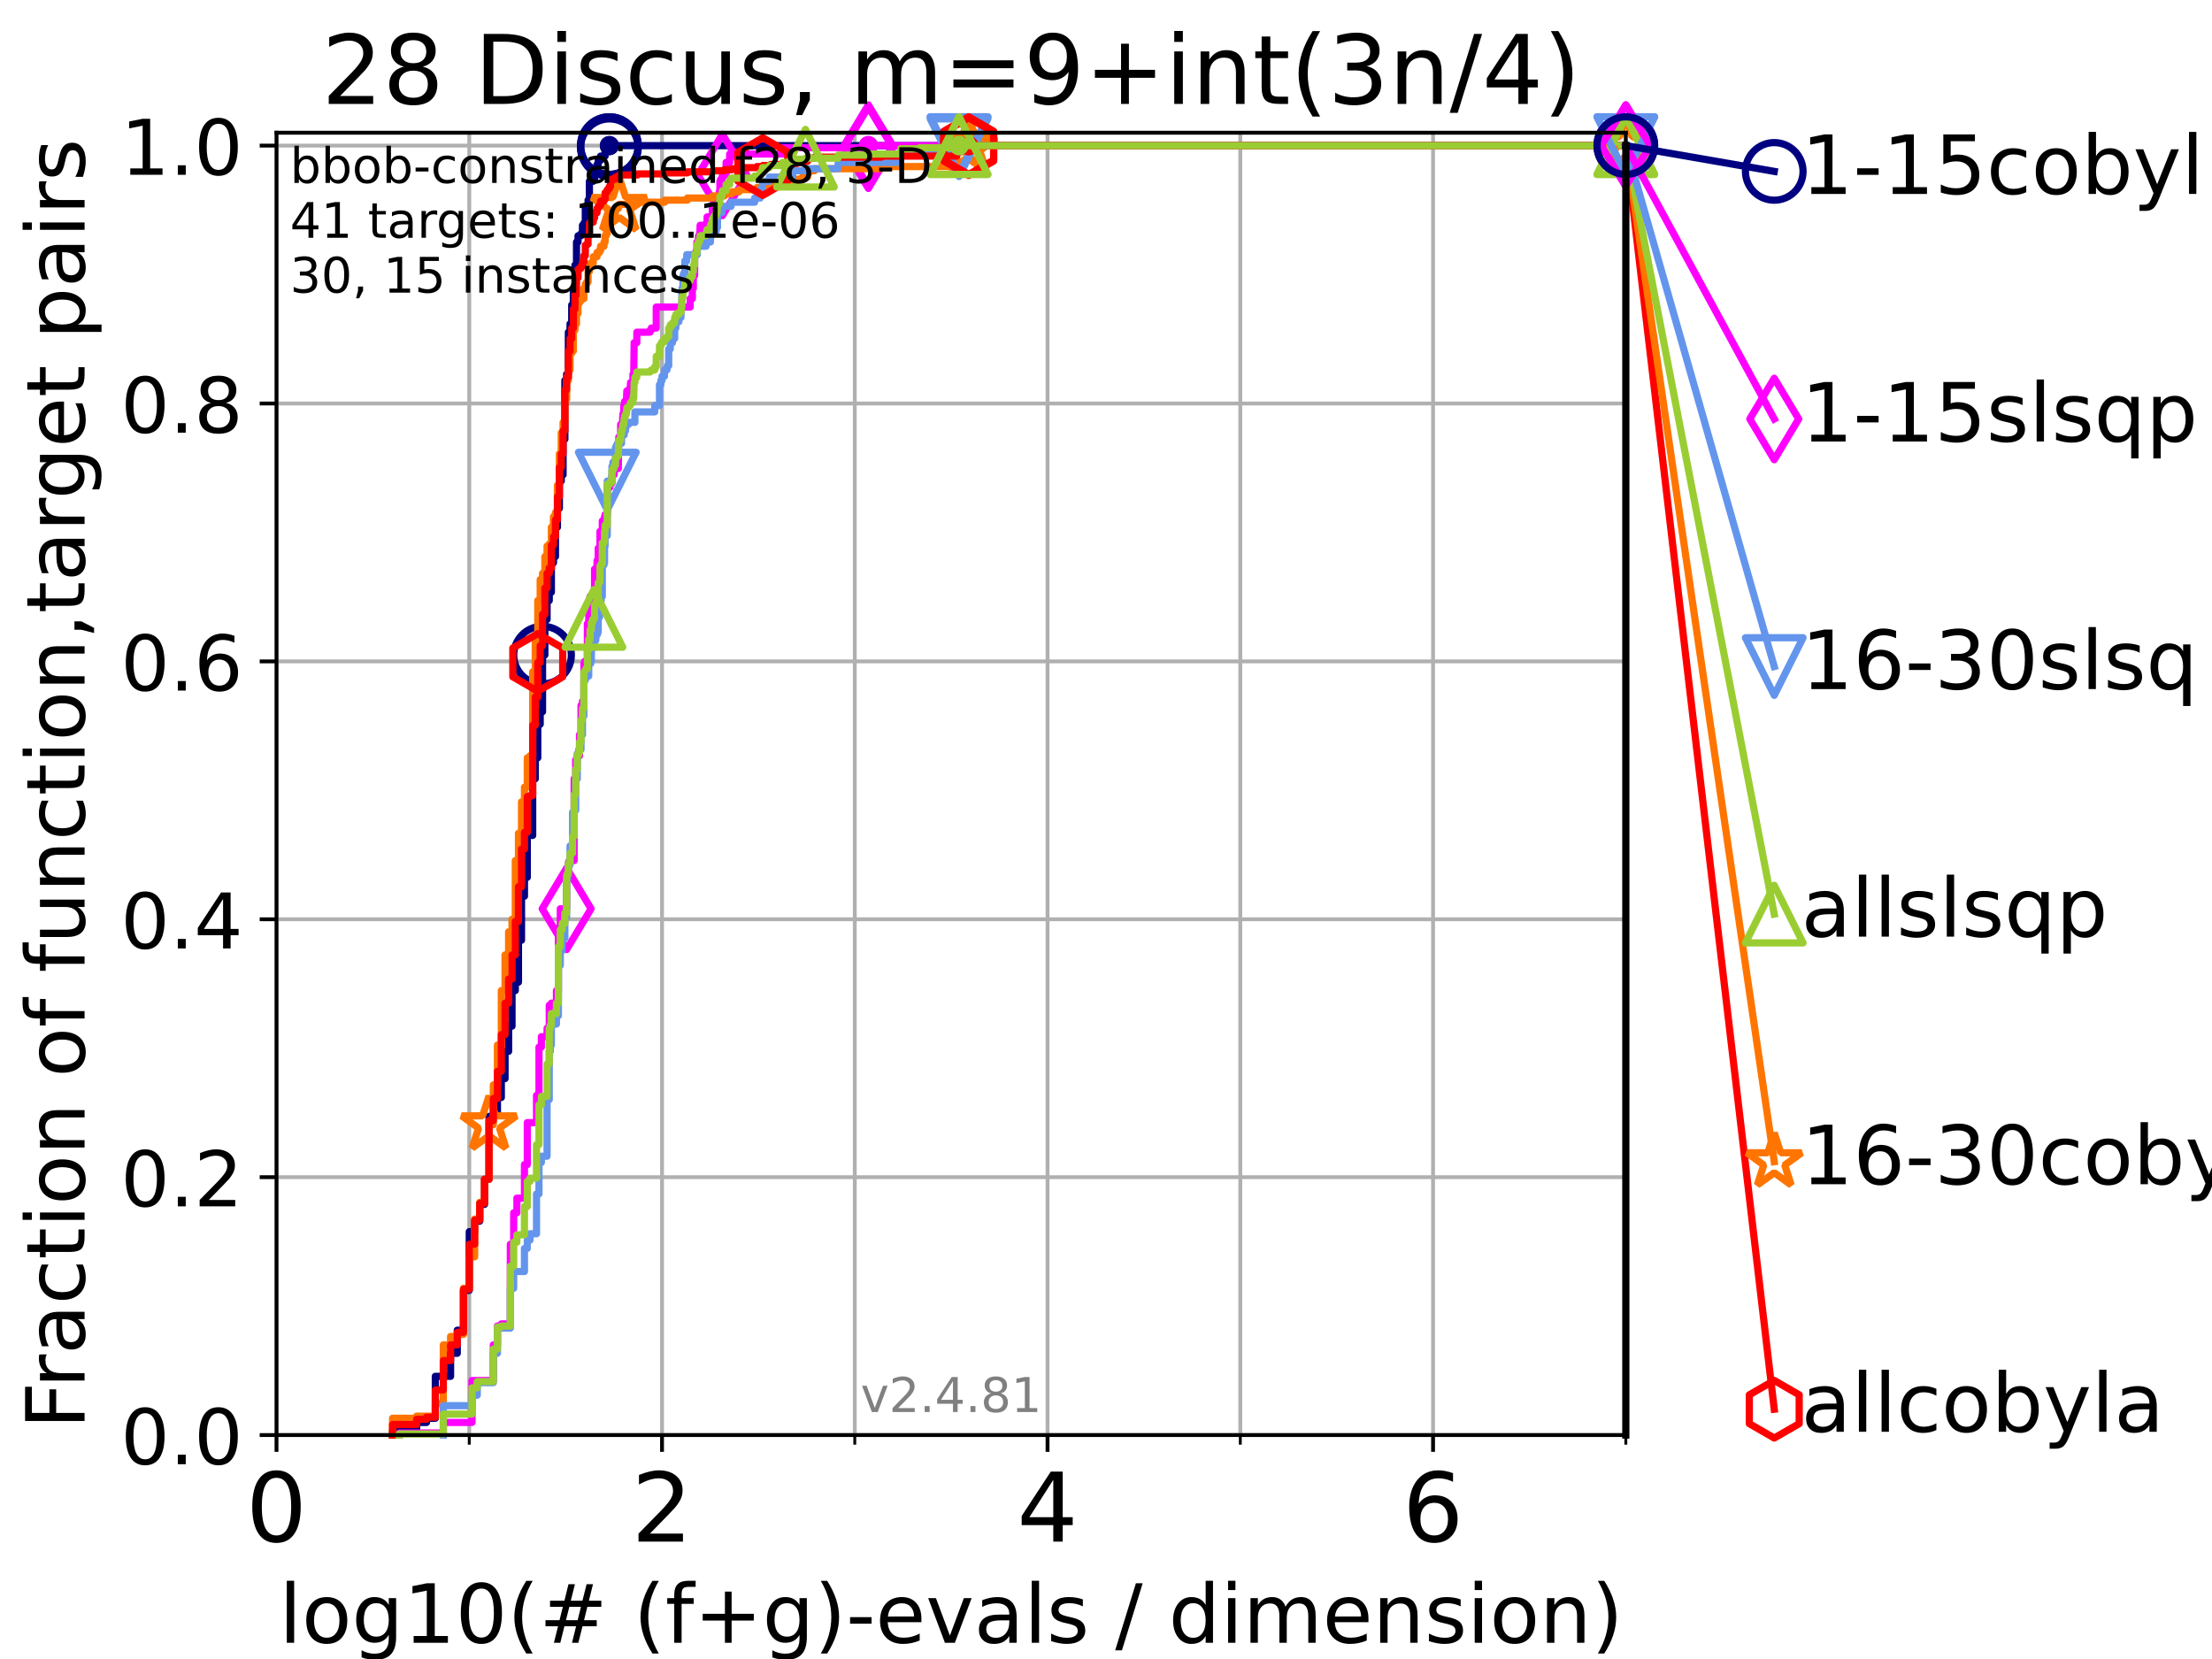 <?xml version="1.0" encoding="utf-8" standalone="no"?>
<!DOCTYPE svg PUBLIC "-//W3C//DTD SVG 1.1//EN"
  "http://www.w3.org/Graphics/SVG/1.1/DTD/svg11.dtd">
<!-- Created with matplotlib (https://matplotlib.org/) -->
<svg height="345.6pt" version="1.1" viewBox="0 0 460.8 345.6" width="460.8pt" xmlns="http://www.w3.org/2000/svg" xmlns:xlink="http://www.w3.org/1999/xlink">
 <defs>
  <style type="text/css">*{stroke-linecap:butt;stroke-linejoin:round;}</style>
 </defs>
 <g id="figure_1">
  <g id="patch_1">
   <path d="M 0 345.6 
L 460.8 345.6 
L 460.8 0 
L 0 0 
z
" style="fill:#ffffff;"/>
  </g>
  <g id="axes_1">
   <g id="patch_2">
    <path d="M 57.6 298.944 
L 338.688 298.944 
L 338.688 27.648 
L 57.6 27.648 
z
" style="fill:#ffffff;"/>
   </g>
   <g id="matplotlib.axis_1">
    <g id="xtick_1">
     <g id="line2d_1">
      <path clip-path="url(#p3c9a67dcbe)" d="M 57.6 298.944 
L 57.6 27.648 
" style="fill:none;stroke:#b0b0b0;stroke-linecap:square;stroke-width:0.8;"/>
     </g>
     <g id="line2d_2">
      <defs>
       <path d="M 0 0 
L 0 3.5 
" id="m3505cc517e" style="stroke:#000000;stroke-width:0.8;"/>
      </defs>
      <g>
       <use style="stroke:#000000;stroke-width:0.8;" x="57.6" xlink:href="#m3505cc517e" y="298.944"/>
      </g>
     </g>
     <g id="text_1">
      <!-- 0 -->
      <g transform="translate(51.237 321.141)scale(0.2 -0.2)">
       <defs>
        <path d="M 31.781 66.406 
Q 24.172 66.406 20.328 58.906 
Q 16.5 51.422 16.5 36.375 
Q 16.5 21.391 20.328 13.891 
Q 24.172 6.391 31.781 6.391 
Q 39.453 6.391 43.281 13.891 
Q 47.125 21.391 47.125 36.375 
Q 47.125 51.422 43.281 58.906 
Q 39.453 66.406 31.781 66.406 
z
M 31.781 74.219 
Q 44.047 74.219 50.516 64.516 
Q 56.984 54.828 56.984 36.375 
Q 56.984 17.969 50.516 8.266 
Q 44.047 -1.422 31.781 -1.422 
Q 19.531 -1.422 13.062 8.266 
Q 6.594 17.969 6.594 36.375 
Q 6.594 54.828 13.062 64.516 
Q 19.531 74.219 31.781 74.219 
z
" id="DejaVuSans-48"/>
       </defs>
       <use xlink:href="#DejaVuSans-48"/>
      </g>
     </g>
    </g>
    <g id="xtick_2">
     <g id="line2d_3">
      <path clip-path="url(#p3c9a67dcbe)" d="M 137.911 298.944 
L 137.911 27.648 
" style="fill:none;stroke:#b0b0b0;stroke-linecap:square;stroke-width:0.8;"/>
     </g>
     <g id="line2d_4">
      <g>
       <use style="stroke:#000000;stroke-width:0.8;" x="137.911" xlink:href="#m3505cc517e" y="298.944"/>
      </g>
     </g>
     <g id="text_2">
      <!-- 2 -->
      <g transform="translate(131.548 321.141)scale(0.2 -0.2)">
       <defs>
        <path d="M 19.188 8.297 
L 53.609 8.297 
L 53.609 0 
L 7.328 0 
L 7.328 8.297 
Q 12.938 14.109 22.625 23.891 
Q 32.328 33.688 34.812 36.531 
Q 39.547 41.844 41.422 45.531 
Q 43.312 49.219 43.312 52.781 
Q 43.312 58.594 39.234 62.25 
Q 35.156 65.922 28.609 65.922 
Q 23.969 65.922 18.812 64.312 
Q 13.672 62.703 7.812 59.422 
L 7.812 69.391 
Q 13.766 71.781 18.938 73 
Q 24.125 74.219 28.422 74.219 
Q 39.75 74.219 46.484 68.547 
Q 53.219 62.891 53.219 53.422 
Q 53.219 48.922 51.531 44.891 
Q 49.859 40.875 45.406 35.406 
Q 44.188 33.984 37.641 27.219 
Q 31.109 20.453 19.188 8.297 
z
" id="DejaVuSans-50"/>
       </defs>
       <use xlink:href="#DejaVuSans-50"/>
      </g>
     </g>
    </g>
    <g id="xtick_3">
     <g id="line2d_5">
      <path clip-path="url(#p3c9a67dcbe)" d="M 218.222 298.944 
L 218.222 27.648 
" style="fill:none;stroke:#b0b0b0;stroke-linecap:square;stroke-width:0.8;"/>
     </g>
     <g id="line2d_6">
      <g>
       <use style="stroke:#000000;stroke-width:0.8;" x="218.222" xlink:href="#m3505cc517e" y="298.944"/>
      </g>
     </g>
     <g id="text_3">
      <!-- 4 -->
      <g transform="translate(211.859 321.141)scale(0.2 -0.2)">
       <defs>
        <path d="M 37.797 64.312 
L 12.891 25.391 
L 37.797 25.391 
z
M 35.203 72.906 
L 47.609 72.906 
L 47.609 25.391 
L 58.016 25.391 
L 58.016 17.188 
L 47.609 17.188 
L 47.609 0 
L 37.797 0 
L 37.797 17.188 
L 4.891 17.188 
L 4.891 26.703 
z
" id="DejaVuSans-52"/>
       </defs>
       <use xlink:href="#DejaVuSans-52"/>
      </g>
     </g>
    </g>
    <g id="xtick_4">
     <g id="line2d_7">
      <path clip-path="url(#p3c9a67dcbe)" d="M 298.533 298.944 
L 298.533 27.648 
" style="fill:none;stroke:#b0b0b0;stroke-linecap:square;stroke-width:0.8;"/>
     </g>
     <g id="line2d_8">
      <g>
       <use style="stroke:#000000;stroke-width:0.8;" x="298.533" xlink:href="#m3505cc517e" y="298.944"/>
      </g>
     </g>
     <g id="text_4">
      <!-- 6 -->
      <g transform="translate(292.17 321.141)scale(0.2 -0.2)">
       <defs>
        <path d="M 33.016 40.375 
Q 26.375 40.375 22.484 35.828 
Q 18.609 31.297 18.609 23.391 
Q 18.609 15.531 22.484 10.953 
Q 26.375 6.391 33.016 6.391 
Q 39.656 6.391 43.531 10.953 
Q 47.406 15.531 47.406 23.391 
Q 47.406 31.297 43.531 35.828 
Q 39.656 40.375 33.016 40.375 
z
M 52.594 71.297 
L 52.594 62.312 
Q 48.875 64.062 45.094 64.984 
Q 41.312 65.922 37.594 65.922 
Q 27.828 65.922 22.672 59.328 
Q 17.531 52.734 16.797 39.406 
Q 19.672 43.656 24.016 45.922 
Q 28.375 48.188 33.594 48.188 
Q 44.578 48.188 50.953 41.516 
Q 57.328 34.859 57.328 23.391 
Q 57.328 12.156 50.688 5.359 
Q 44.047 -1.422 33.016 -1.422 
Q 20.359 -1.422 13.672 8.266 
Q 6.984 17.969 6.984 36.375 
Q 6.984 53.656 15.188 63.938 
Q 23.391 74.219 37.203 74.219 
Q 40.922 74.219 44.703 73.484 
Q 48.484 72.75 52.594 71.297 
z
" id="DejaVuSans-54"/>
       </defs>
       <use xlink:href="#DejaVuSans-54"/>
      </g>
     </g>
    </g>
    <g id="xtick_5">
     <g id="line2d_9">
      <path clip-path="url(#p3c9a67dcbe)" d="M 97.755 298.944 
L 97.755 27.648 
" style="fill:none;stroke:#b0b0b0;stroke-linecap:square;stroke-width:0.8;"/>
     </g>
     <g id="line2d_10">
      <defs>
       <path d="M 0 0 
L 0 2 
" id="m61de095b7a" style="stroke:#000000;stroke-width:0.6;"/>
      </defs>
      <g>
       <use style="stroke:#000000;stroke-width:0.6;" x="97.755" xlink:href="#m61de095b7a" y="298.944"/>
      </g>
     </g>
    </g>
    <g id="xtick_6">
     <g id="line2d_11">
      <path clip-path="url(#p3c9a67dcbe)" d="M 178.066 298.944 
L 178.066 27.648 
" style="fill:none;stroke:#b0b0b0;stroke-linecap:square;stroke-width:0.8;"/>
     </g>
     <g id="line2d_12">
      <g>
       <use style="stroke:#000000;stroke-width:0.6;" x="178.066" xlink:href="#m61de095b7a" y="298.944"/>
      </g>
     </g>
    </g>
    <g id="xtick_7">
     <g id="line2d_13">
      <path clip-path="url(#p3c9a67dcbe)" d="M 258.377 298.944 
L 258.377 27.648 
" style="fill:none;stroke:#b0b0b0;stroke-linecap:square;stroke-width:0.8;"/>
     </g>
     <g id="line2d_14">
      <g>
       <use style="stroke:#000000;stroke-width:0.6;" x="258.377" xlink:href="#m61de095b7a" y="298.944"/>
      </g>
     </g>
    </g>
    <g id="xtick_8">
     <g id="line2d_15">
      <path clip-path="url(#p3c9a67dcbe)" d="M 338.688 298.944 
L 338.688 27.648 
" style="fill:none;stroke:#b0b0b0;stroke-linecap:square;stroke-width:0.8;"/>
     </g>
     <g id="line2d_16">
      <g>
       <use style="stroke:#000000;stroke-width:0.6;" x="338.688" xlink:href="#m61de095b7a" y="298.944"/>
      </g>
     </g>
    </g>
    <g id="text_5">
     <!-- log10(# (f+g)-evals / dimension) -->
     <g transform="translate(58.145 342.218)scale(0.17 -0.17)">
      <defs>
       <path d="M 9.422 75.984 
L 18.406 75.984 
L 18.406 0 
L 9.422 0 
z
" id="DejaVuSans-108"/>
       <path d="M 30.609 48.391 
Q 23.391 48.391 19.188 42.75 
Q 14.984 37.109 14.984 27.297 
Q 14.984 17.484 19.156 11.844 
Q 23.344 6.203 30.609 6.203 
Q 37.797 6.203 41.984 11.859 
Q 46.188 17.531 46.188 27.297 
Q 46.188 37.016 41.984 42.703 
Q 37.797 48.391 30.609 48.391 
z
M 30.609 56 
Q 42.328 56 49.016 48.375 
Q 55.719 40.766 55.719 27.297 
Q 55.719 13.875 49.016 6.219 
Q 42.328 -1.422 30.609 -1.422 
Q 18.844 -1.422 12.172 6.219 
Q 5.516 13.875 5.516 27.297 
Q 5.516 40.766 12.172 48.375 
Q 18.844 56 30.609 56 
z
" id="DejaVuSans-111"/>
       <path d="M 45.406 27.984 
Q 45.406 37.75 41.375 43.109 
Q 37.359 48.484 30.078 48.484 
Q 22.859 48.484 18.828 43.109 
Q 14.797 37.75 14.797 27.984 
Q 14.797 18.266 18.828 12.891 
Q 22.859 7.516 30.078 7.516 
Q 37.359 7.516 41.375 12.891 
Q 45.406 18.266 45.406 27.984 
z
M 54.391 6.781 
Q 54.391 -7.172 48.188 -13.984 
Q 42 -20.797 29.203 -20.797 
Q 24.469 -20.797 20.266 -20.094 
Q 16.062 -19.391 12.109 -17.922 
L 12.109 -9.188 
Q 16.062 -11.328 19.922 -12.344 
Q 23.781 -13.375 27.781 -13.375 
Q 36.625 -13.375 41.016 -8.766 
Q 45.406 -4.156 45.406 5.172 
L 45.406 9.625 
Q 42.625 4.781 38.281 2.391 
Q 33.938 0 27.875 0 
Q 17.828 0 11.672 7.656 
Q 5.516 15.328 5.516 27.984 
Q 5.516 40.672 11.672 48.328 
Q 17.828 56 27.875 56 
Q 33.938 56 38.281 53.609 
Q 42.625 51.219 45.406 46.391 
L 45.406 54.688 
L 54.391 54.688 
z
" id="DejaVuSans-103"/>
       <path d="M 12.406 8.297 
L 28.516 8.297 
L 28.516 63.922 
L 10.984 60.406 
L 10.984 69.391 
L 28.422 72.906 
L 38.281 72.906 
L 38.281 8.297 
L 54.391 8.297 
L 54.391 0 
L 12.406 0 
z
" id="DejaVuSans-49"/>
       <path d="M 31 75.875 
Q 24.469 64.656 21.281 53.656 
Q 18.109 42.672 18.109 31.391 
Q 18.109 20.125 21.312 9.062 
Q 24.516 -2 31 -13.188 
L 23.188 -13.188 
Q 15.875 -1.703 12.234 9.375 
Q 8.594 20.453 8.594 31.391 
Q 8.594 42.281 12.203 53.312 
Q 15.828 64.359 23.188 75.875 
z
" id="DejaVuSans-40"/>
       <path d="M 51.125 44 
L 36.922 44 
L 32.812 27.688 
L 47.125 27.688 
z
M 43.797 71.781 
L 38.719 51.516 
L 52.984 51.516 
L 58.109 71.781 
L 65.922 71.781 
L 60.891 51.516 
L 76.125 51.516 
L 76.125 44 
L 58.984 44 
L 54.984 27.688 
L 70.516 27.688 
L 70.516 20.219 
L 53.078 20.219 
L 48 0 
L 40.188 0 
L 45.219 20.219 
L 30.906 20.219 
L 25.875 0 
L 18.016 0 
L 23.094 20.219 
L 7.719 20.219 
L 7.719 27.688 
L 24.906 27.688 
L 29 44 
L 13.281 44 
L 13.281 51.516 
L 30.906 51.516 
L 35.891 71.781 
z
" id="DejaVuSans-35"/>
       <path id="DejaVuSans-32"/>
       <path d="M 37.109 75.984 
L 37.109 68.5 
L 28.516 68.5 
Q 23.688 68.5 21.797 66.547 
Q 19.922 64.594 19.922 59.516 
L 19.922 54.688 
L 34.719 54.688 
L 34.719 47.703 
L 19.922 47.703 
L 19.922 0 
L 10.891 0 
L 10.891 47.703 
L 2.297 47.703 
L 2.297 54.688 
L 10.891 54.688 
L 10.891 58.5 
Q 10.891 67.625 15.141 71.797 
Q 19.391 75.984 28.609 75.984 
z
" id="DejaVuSans-102"/>
       <path d="M 46 62.703 
L 46 35.5 
L 73.188 35.5 
L 73.188 27.203 
L 46 27.203 
L 46 0 
L 37.797 0 
L 37.797 27.203 
L 10.594 27.203 
L 10.594 35.5 
L 37.797 35.5 
L 37.797 62.703 
z
" id="DejaVuSans-43"/>
       <path d="M 8.016 75.875 
L 15.828 75.875 
Q 23.141 64.359 26.781 53.312 
Q 30.422 42.281 30.422 31.391 
Q 30.422 20.453 26.781 9.375 
Q 23.141 -1.703 15.828 -13.188 
L 8.016 -13.188 
Q 14.5 -2 17.703 9.062 
Q 20.906 20.125 20.906 31.391 
Q 20.906 42.672 17.703 53.656 
Q 14.5 64.656 8.016 75.875 
z
" id="DejaVuSans-41"/>
       <path d="M 4.891 31.391 
L 31.203 31.391 
L 31.203 23.391 
L 4.891 23.391 
z
" id="DejaVuSans-45"/>
       <path d="M 56.203 29.594 
L 56.203 25.203 
L 14.891 25.203 
Q 15.484 15.922 20.484 11.062 
Q 25.484 6.203 34.422 6.203 
Q 39.594 6.203 44.453 7.469 
Q 49.312 8.734 54.109 11.281 
L 54.109 2.781 
Q 49.266 0.734 44.188 -0.344 
Q 39.109 -1.422 33.891 -1.422 
Q 20.797 -1.422 13.156 6.188 
Q 5.516 13.812 5.516 26.812 
Q 5.516 40.234 12.766 48.109 
Q 20.016 56 32.328 56 
Q 43.359 56 49.781 48.891 
Q 56.203 41.797 56.203 29.594 
z
M 47.219 32.234 
Q 47.125 39.594 43.094 43.984 
Q 39.062 48.391 32.422 48.391 
Q 24.906 48.391 20.391 44.141 
Q 15.875 39.891 15.188 32.172 
z
" id="DejaVuSans-101"/>
       <path d="M 2.984 54.688 
L 12.5 54.688 
L 29.594 8.797 
L 46.688 54.688 
L 56.203 54.688 
L 35.688 0 
L 23.484 0 
z
" id="DejaVuSans-118"/>
       <path d="M 34.281 27.484 
Q 23.391 27.484 19.188 25 
Q 14.984 22.516 14.984 16.5 
Q 14.984 11.719 18.141 8.906 
Q 21.297 6.109 26.703 6.109 
Q 34.188 6.109 38.703 11.406 
Q 43.219 16.703 43.219 25.484 
L 43.219 27.484 
z
M 52.203 31.203 
L 52.203 0 
L 43.219 0 
L 43.219 8.297 
Q 40.141 3.328 35.547 0.953 
Q 30.953 -1.422 24.312 -1.422 
Q 15.922 -1.422 10.953 3.297 
Q 6 8.016 6 15.922 
Q 6 25.141 12.172 29.828 
Q 18.359 34.516 30.609 34.516 
L 43.219 34.516 
L 43.219 35.406 
Q 43.219 41.609 39.141 45 
Q 35.062 48.391 27.688 48.391 
Q 23 48.391 18.547 47.266 
Q 14.109 46.141 10.016 43.891 
L 10.016 52.203 
Q 14.938 54.109 19.578 55.047 
Q 24.219 56 28.609 56 
Q 40.484 56 46.344 49.844 
Q 52.203 43.703 52.203 31.203 
z
" id="DejaVuSans-97"/>
       <path d="M 44.281 53.078 
L 44.281 44.578 
Q 40.484 46.531 36.375 47.5 
Q 32.281 48.484 27.875 48.484 
Q 21.188 48.484 17.844 46.438 
Q 14.5 44.391 14.5 40.281 
Q 14.5 37.156 16.891 35.375 
Q 19.281 33.594 26.516 31.984 
L 29.594 31.297 
Q 39.156 29.25 43.188 25.516 
Q 47.219 21.781 47.219 15.094 
Q 47.219 7.469 41.188 3.016 
Q 35.156 -1.422 24.609 -1.422 
Q 20.219 -1.422 15.453 -0.562 
Q 10.688 0.297 5.422 2 
L 5.422 11.281 
Q 10.406 8.688 15.234 7.391 
Q 20.062 6.109 24.812 6.109 
Q 31.156 6.109 34.562 8.281 
Q 37.984 10.453 37.984 14.406 
Q 37.984 18.062 35.516 20.016 
Q 33.062 21.969 24.703 23.781 
L 21.578 24.516 
Q 13.234 26.266 9.516 29.906 
Q 5.812 33.547 5.812 39.891 
Q 5.812 47.609 11.281 51.797 
Q 16.75 56 26.812 56 
Q 31.781 56 36.172 55.266 
Q 40.578 54.547 44.281 53.078 
z
" id="DejaVuSans-115"/>
       <path d="M 25.391 72.906 
L 33.688 72.906 
L 8.297 -9.281 
L 0 -9.281 
z
" id="DejaVuSans-47"/>
       <path d="M 45.406 46.391 
L 45.406 75.984 
L 54.391 75.984 
L 54.391 0 
L 45.406 0 
L 45.406 8.203 
Q 42.578 3.328 38.25 0.953 
Q 33.938 -1.422 27.875 -1.422 
Q 17.969 -1.422 11.734 6.484 
Q 5.516 14.406 5.516 27.297 
Q 5.516 40.188 11.734 48.094 
Q 17.969 56 27.875 56 
Q 33.938 56 38.25 53.625 
Q 42.578 51.266 45.406 46.391 
z
M 14.797 27.297 
Q 14.797 17.391 18.875 11.75 
Q 22.953 6.109 30.078 6.109 
Q 37.203 6.109 41.297 11.75 
Q 45.406 17.391 45.406 27.297 
Q 45.406 37.203 41.297 42.844 
Q 37.203 48.484 30.078 48.484 
Q 22.953 48.484 18.875 42.844 
Q 14.797 37.203 14.797 27.297 
z
" id="DejaVuSans-100"/>
       <path d="M 9.422 54.688 
L 18.406 54.688 
L 18.406 0 
L 9.422 0 
z
M 9.422 75.984 
L 18.406 75.984 
L 18.406 64.594 
L 9.422 64.594 
z
" id="DejaVuSans-105"/>
       <path d="M 52 44.188 
Q 55.375 50.25 60.062 53.125 
Q 64.75 56 71.094 56 
Q 79.641 56 84.281 50.016 
Q 88.922 44.047 88.922 33.016 
L 88.922 0 
L 79.891 0 
L 79.891 32.719 
Q 79.891 40.578 77.094 44.375 
Q 74.312 48.188 68.609 48.188 
Q 61.625 48.188 57.562 43.547 
Q 53.516 38.922 53.516 30.906 
L 53.516 0 
L 44.484 0 
L 44.484 32.719 
Q 44.484 40.625 41.703 44.406 
Q 38.922 48.188 33.109 48.188 
Q 26.219 48.188 22.156 43.531 
Q 18.109 38.875 18.109 30.906 
L 18.109 0 
L 9.078 0 
L 9.078 54.688 
L 18.109 54.688 
L 18.109 46.188 
Q 21.188 51.219 25.484 53.609 
Q 29.781 56 35.688 56 
Q 41.656 56 45.828 52.969 
Q 50 49.953 52 44.188 
z
" id="DejaVuSans-109"/>
       <path d="M 54.891 33.016 
L 54.891 0 
L 45.906 0 
L 45.906 32.719 
Q 45.906 40.484 42.875 44.328 
Q 39.844 48.188 33.797 48.188 
Q 26.516 48.188 22.312 43.547 
Q 18.109 38.922 18.109 30.906 
L 18.109 0 
L 9.078 0 
L 9.078 54.688 
L 18.109 54.688 
L 18.109 46.188 
Q 21.344 51.125 25.703 53.562 
Q 30.078 56 35.797 56 
Q 45.219 56 50.047 50.172 
Q 54.891 44.344 54.891 33.016 
z
" id="DejaVuSans-110"/>
      </defs>
      <use xlink:href="#DejaVuSans-108"/>
      <use x="27.783" xlink:href="#DejaVuSans-111"/>
      <use x="88.965" xlink:href="#DejaVuSans-103"/>
      <use x="152.441" xlink:href="#DejaVuSans-49"/>
      <use x="216.064" xlink:href="#DejaVuSans-48"/>
      <use x="279.688" xlink:href="#DejaVuSans-40"/>
      <use x="318.701" xlink:href="#DejaVuSans-35"/>
      <use x="402.49" xlink:href="#DejaVuSans-32"/>
      <use x="434.277" xlink:href="#DejaVuSans-40"/>
      <use x="473.291" xlink:href="#DejaVuSans-102"/>
      <use x="508.496" xlink:href="#DejaVuSans-43"/>
      <use x="592.285" xlink:href="#DejaVuSans-103"/>
      <use x="655.762" xlink:href="#DejaVuSans-41"/>
      <use x="694.775" xlink:href="#DejaVuSans-45"/>
      <use x="730.859" xlink:href="#DejaVuSans-101"/>
      <use x="792.383" xlink:href="#DejaVuSans-118"/>
      <use x="851.562" xlink:href="#DejaVuSans-97"/>
      <use x="912.842" xlink:href="#DejaVuSans-108"/>
      <use x="940.625" xlink:href="#DejaVuSans-115"/>
      <use x="992.725" xlink:href="#DejaVuSans-32"/>
      <use x="1024.512" xlink:href="#DejaVuSans-47"/>
      <use x="1058.203" xlink:href="#DejaVuSans-32"/>
      <use x="1089.99" xlink:href="#DejaVuSans-100"/>
      <use x="1153.467" xlink:href="#DejaVuSans-105"/>
      <use x="1181.25" xlink:href="#DejaVuSans-109"/>
      <use x="1278.662" xlink:href="#DejaVuSans-101"/>
      <use x="1340.186" xlink:href="#DejaVuSans-110"/>
      <use x="1403.564" xlink:href="#DejaVuSans-115"/>
      <use x="1455.664" xlink:href="#DejaVuSans-105"/>
      <use x="1483.447" xlink:href="#DejaVuSans-111"/>
      <use x="1544.629" xlink:href="#DejaVuSans-110"/>
      <use x="1608.008" xlink:href="#DejaVuSans-41"/>
     </g>
    </g>
   </g>
   <g id="matplotlib.axis_2">
    <g id="ytick_1">
     <g id="line2d_17">
      <path clip-path="url(#p3c9a67dcbe)" d="M 57.6 298.944 
L 338.688 298.944 
" style="fill:none;stroke:#b0b0b0;stroke-linecap:square;stroke-width:0.8;"/>
     </g>
     <g id="line2d_18">
      <defs>
       <path d="M 0 0 
L -3.5 0 
" id="mc400fb6d45" style="stroke:#000000;stroke-width:0.8;"/>
      </defs>
      <g>
       <use style="stroke:#000000;stroke-width:0.8;" x="57.6" xlink:href="#mc400fb6d45" y="298.944"/>
      </g>
     </g>
     <g id="text_6">
      <!-- 0.0 -->
      <g transform="translate(25.155 305.023)scale(0.16 -0.16)">
       <defs>
        <path d="M 10.688 12.406 
L 21 12.406 
L 21 0 
L 10.688 0 
z
" id="DejaVuSans-46"/>
       </defs>
       <use xlink:href="#DejaVuSans-48"/>
       <use x="63.623" xlink:href="#DejaVuSans-46"/>
       <use x="95.41" xlink:href="#DejaVuSans-48"/>
      </g>
     </g>
    </g>
    <g id="ytick_2">
     <g id="line2d_19">
      <path clip-path="url(#p3c9a67dcbe)" d="M 57.6 245.222 
L 338.688 245.222 
" style="fill:none;stroke:#b0b0b0;stroke-linecap:square;stroke-width:0.8;"/>
     </g>
     <g id="line2d_20">
      <g>
       <use style="stroke:#000000;stroke-width:0.8;" x="57.6" xlink:href="#mc400fb6d45" y="245.222"/>
      </g>
     </g>
     <g id="text_7">
      <!-- 0.2 -->
      <g transform="translate(25.155 251.301)scale(0.16 -0.16)">
       <use xlink:href="#DejaVuSans-48"/>
       <use x="63.623" xlink:href="#DejaVuSans-46"/>
       <use x="95.41" xlink:href="#DejaVuSans-50"/>
      </g>
     </g>
    </g>
    <g id="ytick_3">
     <g id="line2d_21">
      <path clip-path="url(#p3c9a67dcbe)" d="M 57.6 191.5 
L 338.688 191.5 
" style="fill:none;stroke:#b0b0b0;stroke-linecap:square;stroke-width:0.8;"/>
     </g>
     <g id="line2d_22">
      <g>
       <use style="stroke:#000000;stroke-width:0.8;" x="57.6" xlink:href="#mc400fb6d45" y="191.5"/>
      </g>
     </g>
     <g id="text_8">
      <!-- 0.4 -->
      <g transform="translate(25.155 197.579)scale(0.16 -0.16)">
       <use xlink:href="#DejaVuSans-48"/>
       <use x="63.623" xlink:href="#DejaVuSans-46"/>
       <use x="95.41" xlink:href="#DejaVuSans-52"/>
      </g>
     </g>
    </g>
    <g id="ytick_4">
     <g id="line2d_23">
      <path clip-path="url(#p3c9a67dcbe)" d="M 57.6 137.778 
L 338.688 137.778 
" style="fill:none;stroke:#b0b0b0;stroke-linecap:square;stroke-width:0.8;"/>
     </g>
     <g id="line2d_24">
      <g>
       <use style="stroke:#000000;stroke-width:0.8;" x="57.6" xlink:href="#mc400fb6d45" y="137.778"/>
      </g>
     </g>
     <g id="text_9">
      <!-- 0.6 -->
      <g transform="translate(25.155 143.857)scale(0.16 -0.16)">
       <use xlink:href="#DejaVuSans-48"/>
       <use x="63.623" xlink:href="#DejaVuSans-46"/>
       <use x="95.41" xlink:href="#DejaVuSans-54"/>
      </g>
     </g>
    </g>
    <g id="ytick_5">
     <g id="line2d_25">
      <path clip-path="url(#p3c9a67dcbe)" d="M 57.6 84.056 
L 338.688 84.056 
" style="fill:none;stroke:#b0b0b0;stroke-linecap:square;stroke-width:0.8;"/>
     </g>
     <g id="line2d_26">
      <g>
       <use style="stroke:#000000;stroke-width:0.8;" x="57.6" xlink:href="#mc400fb6d45" y="84.056"/>
      </g>
     </g>
     <g id="text_10">
      <!-- 0.8 -->
      <g transform="translate(25.155 90.135)scale(0.16 -0.16)">
       <defs>
        <path d="M 31.781 34.625 
Q 24.75 34.625 20.719 30.859 
Q 16.703 27.094 16.703 20.516 
Q 16.703 13.922 20.719 10.156 
Q 24.75 6.391 31.781 6.391 
Q 38.812 6.391 42.859 10.172 
Q 46.922 13.969 46.922 20.516 
Q 46.922 27.094 42.891 30.859 
Q 38.875 34.625 31.781 34.625 
z
M 21.922 38.812 
Q 15.578 40.375 12.031 44.719 
Q 8.5 49.078 8.5 55.328 
Q 8.5 64.062 14.719 69.141 
Q 20.953 74.219 31.781 74.219 
Q 42.672 74.219 48.875 69.141 
Q 55.078 64.062 55.078 55.328 
Q 55.078 49.078 51.531 44.719 
Q 48 40.375 41.703 38.812 
Q 48.828 37.156 52.797 32.312 
Q 56.781 27.484 56.781 20.516 
Q 56.781 9.906 50.312 4.234 
Q 43.844 -1.422 31.781 -1.422 
Q 19.734 -1.422 13.25 4.234 
Q 6.781 9.906 6.781 20.516 
Q 6.781 27.484 10.781 32.312 
Q 14.797 37.156 21.922 38.812 
z
M 18.312 54.391 
Q 18.312 48.734 21.844 45.562 
Q 25.391 42.391 31.781 42.391 
Q 38.141 42.391 41.719 45.562 
Q 45.312 48.734 45.312 54.391 
Q 45.312 60.062 41.719 63.234 
Q 38.141 66.406 31.781 66.406 
Q 25.391 66.406 21.844 63.234 
Q 18.312 60.062 18.312 54.391 
z
" id="DejaVuSans-56"/>
       </defs>
       <use xlink:href="#DejaVuSans-48"/>
       <use x="63.623" xlink:href="#DejaVuSans-46"/>
       <use x="95.41" xlink:href="#DejaVuSans-56"/>
      </g>
     </g>
    </g>
    <g id="ytick_6">
     <g id="line2d_27">
      <path clip-path="url(#p3c9a67dcbe)" d="M 57.6 30.334 
L 338.688 30.334 
" style="fill:none;stroke:#b0b0b0;stroke-linecap:square;stroke-width:0.8;"/>
     </g>
     <g id="line2d_28">
      <g>
       <use style="stroke:#000000;stroke-width:0.8;" x="57.6" xlink:href="#mc400fb6d45" y="30.334"/>
      </g>
     </g>
     <g id="text_11">
      <!-- 1.0 -->
      <g transform="translate(25.155 36.413)scale(0.16 -0.16)">
       <use xlink:href="#DejaVuSans-49"/>
       <use x="63.623" xlink:href="#DejaVuSans-46"/>
       <use x="95.41" xlink:href="#DejaVuSans-48"/>
      </g>
     </g>
    </g>
    <g id="text_12">
     <!-- Fraction of function,target pairs -->
     <g transform="translate(17.62 297.681)rotate(-90)scale(0.17 -0.17)">
      <defs>
       <path d="M 9.812 72.906 
L 51.703 72.906 
L 51.703 64.594 
L 19.672 64.594 
L 19.672 43.109 
L 48.578 43.109 
L 48.578 34.812 
L 19.672 34.812 
L 19.672 0 
L 9.812 0 
z
" id="DejaVuSans-70"/>
       <path d="M 41.109 46.297 
Q 39.594 47.172 37.812 47.578 
Q 36.031 48 33.891 48 
Q 26.266 48 22.188 43.047 
Q 18.109 38.094 18.109 28.812 
L 18.109 0 
L 9.078 0 
L 9.078 54.688 
L 18.109 54.688 
L 18.109 46.188 
Q 20.953 51.172 25.484 53.578 
Q 30.031 56 36.531 56 
Q 37.453 56 38.578 55.875 
Q 39.703 55.766 41.062 55.516 
z
" id="DejaVuSans-114"/>
       <path d="M 48.781 52.594 
L 48.781 44.188 
Q 44.969 46.297 41.141 47.344 
Q 37.312 48.391 33.406 48.391 
Q 24.656 48.391 19.812 42.844 
Q 14.984 37.312 14.984 27.297 
Q 14.984 17.281 19.812 11.734 
Q 24.656 6.203 33.406 6.203 
Q 37.312 6.203 41.141 7.25 
Q 44.969 8.297 48.781 10.406 
L 48.781 2.094 
Q 45.016 0.344 40.984 -0.531 
Q 36.969 -1.422 32.422 -1.422 
Q 20.062 -1.422 12.781 6.344 
Q 5.516 14.109 5.516 27.297 
Q 5.516 40.672 12.859 48.328 
Q 20.219 56 33.016 56 
Q 37.156 56 41.109 55.141 
Q 45.062 54.297 48.781 52.594 
z
" id="DejaVuSans-99"/>
       <path d="M 18.312 70.219 
L 18.312 54.688 
L 36.812 54.688 
L 36.812 47.703 
L 18.312 47.703 
L 18.312 18.016 
Q 18.312 11.328 20.141 9.422 
Q 21.969 7.516 27.594 7.516 
L 36.812 7.516 
L 36.812 0 
L 27.594 0 
Q 17.188 0 13.234 3.875 
Q 9.281 7.766 9.281 18.016 
L 9.281 47.703 
L 2.688 47.703 
L 2.688 54.688 
L 9.281 54.688 
L 9.281 70.219 
z
" id="DejaVuSans-116"/>
       <path d="M 8.5 21.578 
L 8.5 54.688 
L 17.484 54.688 
L 17.484 21.922 
Q 17.484 14.156 20.5 10.266 
Q 23.531 6.391 29.594 6.391 
Q 36.859 6.391 41.078 11.031 
Q 45.312 15.672 45.312 23.688 
L 45.312 54.688 
L 54.297 54.688 
L 54.297 0 
L 45.312 0 
L 45.312 8.406 
Q 42.047 3.422 37.719 1 
Q 33.406 -1.422 27.688 -1.422 
Q 18.266 -1.422 13.375 4.438 
Q 8.5 10.297 8.5 21.578 
z
M 31.109 56 
z
" id="DejaVuSans-117"/>
       <path d="M 11.719 12.406 
L 22.016 12.406 
L 22.016 4 
L 14.016 -11.625 
L 7.719 -11.625 
L 11.719 4 
z
" id="DejaVuSans-44"/>
       <path d="M 18.109 8.203 
L 18.109 -20.797 
L 9.078 -20.797 
L 9.078 54.688 
L 18.109 54.688 
L 18.109 46.391 
Q 20.953 51.266 25.266 53.625 
Q 29.594 56 35.594 56 
Q 45.562 56 51.781 48.094 
Q 58.016 40.188 58.016 27.297 
Q 58.016 14.406 51.781 6.484 
Q 45.562 -1.422 35.594 -1.422 
Q 29.594 -1.422 25.266 0.953 
Q 20.953 3.328 18.109 8.203 
z
M 48.688 27.297 
Q 48.688 37.203 44.609 42.844 
Q 40.531 48.484 33.406 48.484 
Q 26.266 48.484 22.188 42.844 
Q 18.109 37.203 18.109 27.297 
Q 18.109 17.391 22.188 11.75 
Q 26.266 6.109 33.406 6.109 
Q 40.531 6.109 44.609 11.75 
Q 48.688 17.391 48.688 27.297 
z
" id="DejaVuSans-112"/>
      </defs>
      <use xlink:href="#DejaVuSans-70"/>
      <use x="50.27" xlink:href="#DejaVuSans-114"/>
      <use x="91.383" xlink:href="#DejaVuSans-97"/>
      <use x="152.662" xlink:href="#DejaVuSans-99"/>
      <use x="207.643" xlink:href="#DejaVuSans-116"/>
      <use x="246.852" xlink:href="#DejaVuSans-105"/>
      <use x="274.635" xlink:href="#DejaVuSans-111"/>
      <use x="335.816" xlink:href="#DejaVuSans-110"/>
      <use x="399.195" xlink:href="#DejaVuSans-32"/>
      <use x="430.982" xlink:href="#DejaVuSans-111"/>
      <use x="492.164" xlink:href="#DejaVuSans-102"/>
      <use x="527.369" xlink:href="#DejaVuSans-32"/>
      <use x="559.156" xlink:href="#DejaVuSans-102"/>
      <use x="594.361" xlink:href="#DejaVuSans-117"/>
      <use x="657.74" xlink:href="#DejaVuSans-110"/>
      <use x="721.119" xlink:href="#DejaVuSans-99"/>
      <use x="776.1" xlink:href="#DejaVuSans-116"/>
      <use x="815.309" xlink:href="#DejaVuSans-105"/>
      <use x="843.092" xlink:href="#DejaVuSans-111"/>
      <use x="904.273" xlink:href="#DejaVuSans-110"/>
      <use x="967.652" xlink:href="#DejaVuSans-44"/>
      <use x="999.439" xlink:href="#DejaVuSans-116"/>
      <use x="1038.648" xlink:href="#DejaVuSans-97"/>
      <use x="1099.928" xlink:href="#DejaVuSans-114"/>
      <use x="1139.291" xlink:href="#DejaVuSans-103"/>
      <use x="1202.768" xlink:href="#DejaVuSans-101"/>
      <use x="1264.291" xlink:href="#DejaVuSans-116"/>
      <use x="1303.5" xlink:href="#DejaVuSans-32"/>
      <use x="1335.287" xlink:href="#DejaVuSans-112"/>
      <use x="1398.764" xlink:href="#DejaVuSans-97"/>
      <use x="1460.043" xlink:href="#DejaVuSans-105"/>
      <use x="1487.826" xlink:href="#DejaVuSans-114"/>
      <use x="1528.939" xlink:href="#DejaVuSans-115"/>
     </g>
    </g>
   </g>
   <g id="line2d_29">
    <defs>
     <path d="M 0 1.5 
C 0.398 1.5 0.779 1.342 1.061 1.061 
C 1.342 0.779 1.5 0.398 1.5 0 
C 1.5 -0.398 1.342 -0.779 1.061 -1.061 
C 0.779 -1.342 0.398 -1.5 0 -1.5 
C -0.398 -1.5 -0.779 -1.342 -1.061 -1.061 
C -1.342 -0.779 -1.5 -0.398 -1.5 0 
C -1.5 0.398 -1.342 0.779 -1.061 1.061 
C -0.779 1.342 -0.398 1.5 0 1.5 
z
" id="m6b26427b79" style="stroke:#000080;"/>
    </defs>
    <g>
     <use style="fill:#000080;stroke:#000080;" x="126.948" xlink:href="#m6b26427b79" y="30.334"/>
     <use style="fill:#000080;stroke:#000080;" x="126.948" xlink:href="#m6b26427b79" y="30.334"/>
    </g>
   </g>
   <g id="line2d_30">
    <path d="M 81.776 298.944 
L 81.776 298.07 
L 86.793 298.07 
L 86.793 296.323 
L 88.847 296.323 
L 88.847 295.45 
L 90.684 295.45 
L 90.684 286.715 
L 93.864 286.715 
L 93.864 281.91 
L 95.26 281.91 
L 95.26 277.106 
L 96.552 277.106 
L 96.552 268.807 
L 97.755 268.807 
L 97.755 256.578 
L 98.881 256.578 
L 98.881 254.394 
L 99.938 254.394 
L 99.938 250.9 
L 100.935 250.9 
L 100.935 245.659 
L 101.878 245.659 
L 101.878 232.556 
L 102.772 232.556 
L 102.772 231.682 
L 103.623 231.682 
L 103.623 228.625 
L 104.435 228.625 
L 104.435 224.694 
L 105.21 224.694 
L 105.21 219.016 
L 105.952 219.016 
L 105.952 213.775 
L 106.664 213.775 
L 106.664 206.35 
L 107.348 206.35 
L 107.348 204.603 
L 108.006 204.603 
L 108.006 195.868 
L 108.64 195.868 
L 108.64 186.696 
L 109.252 186.696 
L 109.252 182.765 
L 109.843 182.765 
L 109.843 174.029 
L 110.969 174.029 
L 110.969 162.237 
L 111.506 162.237 
L 111.506 157.869 
L 112.026 157.869 
L 112.026 150.881 
L 112.532 150.881 
L 112.532 148.26 
L 113.023 148.26 
L 113.023 136.468 
L 113.501 136.468 
L 113.501 129.043 
L 113.966 129.043 
L 113.966 125.112 
L 114.419 125.112 
L 114.419 123.365 
L 114.86 123.365 
L 114.86 117.25 
L 115.291 117.25 
L 115.291 115.94 
L 115.711 115.94 
L 115.711 109.825 
L 116.122 109.825 
L 116.122 105.894 
L 116.523 105.894 
L 116.523 100.216 
L 116.914 100.216 
L 116.914 98.906 
L 117.298 98.906 
L 117.298 91.481 
L 117.673 91.481 
L 117.673 79.252 
L 118.04 79.252 
L 118.04 77.941 
L 118.4 77.941 
L 118.4 69.206 
L 118.752 69.206 
L 118.752 67.459 
L 119.097 67.459 
L 119.097 63.528 
L 119.436 63.528 
L 119.436 60.034 
L 119.768 60.034 
L 119.768 55.23 
L 120.094 55.23 
L 120.094 50.425 
L 120.414 50.425 
L 120.414 49.115 
L 121.037 49.115 
L 121.037 48.678 
L 121.34 48.678 
L 121.34 46.931 
L 121.638 46.931 
L 121.638 46.494 
L 121.931 46.494 
L 121.931 43 
L 122.503 43 
L 122.503 41.69 
L 122.782 41.69 
L 122.782 37.759 
L 123.594 37.759 
L 123.594 37.322 
L 123.856 37.322 
L 123.856 35.139 
L 124.369 35.139 
L 124.369 34.265 
L 124.62 34.265 
L 124.62 33.391 
L 125.111 33.391 
L 125.111 32.518 
L 126.054 32.518 
L 126.054 31.208 
L 126.729 31.208 
L 126.729 30.771 
L 126.948 30.771 
L 126.948 30.334 
L 338.688 30.334 
" style="fill:none;stroke:#000080;stroke-linecap:square;stroke-width:1.5;"/>
   </g>
   <g id="line2d_31">
    <defs>
     <path d="M 0 6 
C 1.591 6 3.117 5.368 4.243 4.243 
C 5.368 3.117 6 1.591 6 0 
C 6 -1.591 5.368 -3.117 4.243 -4.243 
C 3.117 -5.368 1.591 -6 0 -6 
C -1.591 -6 -3.117 -5.368 -4.243 -4.243 
C -5.368 -3.117 -6 -1.591 -6 0 
C -6 1.591 -5.368 3.117 -4.243 4.243 
C -3.117 5.368 -1.591 6 0 6 
z
" id="m1a0cbd4786" style="stroke:#000080;stroke-width:1.5;"/>
    </defs>
    <g>
     <use style="fill-opacity:0;stroke:#000080;stroke-width:1.5;" x="113.023" xlink:href="#m1a0cbd4786" y="136.468"/>
     <use style="fill-opacity:0;stroke:#000080;stroke-width:1.5;" x="126.948" xlink:href="#m1a0cbd4786" y="30.771"/>
     <use style="fill-opacity:0;stroke:#000080;stroke-width:1.5;" x="126.948" xlink:href="#m1a0cbd4786" y="30.334"/>
     <use style="fill-opacity:0;stroke:#000080;stroke-width:1.5;" x="126.948" xlink:href="#m1a0cbd4786" y="30.334"/>
     <use style="fill-opacity:0;stroke:#000080;stroke-width:1.5;" x="338.688" xlink:href="#m1a0cbd4786" y="30.334"/>
    </g>
   </g>
   <g id="line2d_32">
    <path style="fill:none;stroke:#000080;stroke-linecap:square;stroke-width:1.5;"/>
    <g/>
   </g>
   <g id="line2d_33">
    <defs>
     <path d="M 0 1.5 
C 0.398 1.5 0.779 1.342 1.061 1.061 
C 1.342 0.779 1.5 0.398 1.5 0 
C 1.5 -0.398 1.342 -0.779 1.061 -1.061 
C 0.779 -1.342 0.398 -1.5 0 -1.5 
C -0.398 -1.5 -0.779 -1.342 -1.061 -1.061 
C -1.342 -0.779 -1.5 -0.398 -1.5 0 
C -1.5 0.398 -1.342 0.779 -1.061 1.061 
C -0.779 1.342 -0.398 1.5 0 1.5 
z
" id="m2fba02811c" style="stroke:#ff00ff;"/>
    </defs>
    <g>
     <use style="fill:#ff00ff;stroke:#ff00ff;" x="180.898" xlink:href="#m2fba02811c" y="30.334"/>
     <use style="fill:#ff00ff;stroke:#ff00ff;" x="180.898" xlink:href="#m2fba02811c" y="30.334"/>
    </g>
   </g>
   <g id="line2d_34">
    <path d="M 83.172 298.944 
L 83.172 298.507 
L 92.347 298.507 
L 92.347 296.323 
L 98.327 296.323 
L 98.327 287.588 
L 102.772 287.588 
L 102.772 280.163 
L 103.623 280.163 
L 103.623 276.232 
L 104.435 276.232 
L 104.435 275.796 
L 106.312 275.796 
L 106.312 259.198 
L 107.009 259.198 
L 107.009 252.647 
L 107.68 252.647 
L 107.68 249.59 
L 109.252 249.59 
L 109.252 242.601 
L 109.843 242.601 
L 109.843 233.866 
L 111.768 233.866 
L 111.768 228.188 
L 112.281 228.188 
L 112.281 218.143 
L 112.779 218.143 
L 112.779 215.959 
L 113.966 215.959 
L 113.966 214.212 
L 114.419 214.212 
L 114.419 209.407 
L 114.86 209.407 
L 114.86 208.971 
L 115.918 208.971 
L 115.918 206.35 
L 116.323 206.35 
L 116.323 193.247 
L 116.72 193.247 
L 116.72 189.316 
L 118.04 189.316 
L 118.04 181.454 
L 118.4 181.454 
L 118.4 179.707 
L 118.577 179.707 
L 118.577 179.271 
L 119.603 179.271 
L 119.603 162.237 
L 119.932 162.237 
L 119.932 158.306 
L 120.255 158.306 
L 120.255 157.432 
L 120.728 157.432 
L 120.728 153.065 
L 121.037 153.065 
L 121.037 146.95 
L 121.34 146.95 
L 121.34 146.077 
L 121.638 146.077 
L 121.638 138.215 
L 121.785 138.215 
L 121.785 137.778 
L 122.362 137.778 
L 122.362 129.916 
L 122.643 129.916 
L 122.643 128.169 
L 122.92 128.169 
L 122.92 124.238 
L 123.725 124.238 
L 123.725 123.802 
L 123.856 123.802 
L 123.856 118.56 
L 124.369 118.56 
L 124.369 116.813 
L 124.62 116.813 
L 124.62 114.193 
L 124.989 114.193 
L 124.989 110.699 
L 125.471 110.699 
L 125.471 108.515 
L 125.939 108.515 
L 125.939 107.641 
L 126.054 107.641 
L 126.054 107.205 
L 126.507 107.205 
L 126.507 101.527 
L 127.057 101.527 
L 127.057 100.653 
L 127.485 100.653 
L 127.485 98.906 
L 127.903 98.906 
L 128.006 97.596 
L 128.808 97.596 
L 128.905 91.044 
L 129.291 91.044 
L 129.291 88.424 
L 129.668 88.424 
L 129.761 86.24 
L 129.945 86.24 
L 129.945 84.493 
L 130.128 84.493 
L 130.128 83.619 
L 130.488 83.619 
L 130.576 81.435 
L 131.099 81.435 
L 131.099 80.999 
L 131.27 80.999 
L 131.355 79.688 
L 131.856 79.688 
L 131.856 77.941 
L 132.02 77.941 
L 132.101 71.39 
L 132.66 71.39 
L 132.66 69.206 
L 135.415 69.206 
L 135.415 68.769 
L 135.682 68.769 
L 135.682 68.333 
L 136.708 68.333 
L 136.708 63.965 
L 143.779 63.965 
L 143.779 62.218 
L 144.23 62.218 
L 144.23 60.034 
L 144.431 60.034 
L 144.431 57.413 
L 144.708 57.413 
L 144.708 53.046 
L 144.865 53.046 
L 144.865 52.609 
L 145.059 52.609 
L 145.059 52.172 
L 145.175 52.172 
L 145.175 50.425 
L 145.516 50.425 
L 145.516 49.115 
L 145.777 49.115 
L 145.851 46.931 
L 147.13 46.931 
L 147.13 46.494 
L 147.301 46.494 
L 147.301 45.184 
L 148.386 45.184 
L 148.386 43 
L 148.671 43 
L 148.671 42.127 
L 148.982 42.127 
L 148.982 41.253 
L 149.378 41.253 
L 149.378 40.816 
L 149.824 40.816 
L 149.824 39.943 
L 149.97 39.943 
L 149.97 37.759 
L 150.144 37.759 
L 150.144 37.322 
L 150.486 37.322 
L 150.486 36.449 
L 151.26 36.449 
L 151.26 33.828 
L 152.001 33.828 
L 152.001 32.081 
L 163.048 32.081 
L 163.048 30.771 
L 180.898 30.771 
L 180.898 30.334 
L 338.688 30.334 
L 338.688 30.334 
" style="fill:none;stroke:#ff00ff;stroke-linecap:square;stroke-width:1.5;"/>
   </g>
   <g id="line2d_35">
    <defs>
     <path d="M -0 8.485 
L 5.091 0 
L 0 -8.485 
L -5.091 -0 
z
" id="m5d09eb1958" style="stroke:#ff00ff;stroke-linejoin:miter;stroke-width:1.5;"/>
    </defs>
    <g>
     <use style="fill-opacity:0;stroke:#ff00ff;stroke-linejoin:miter;stroke-width:1.5;" x="118.04" xlink:href="#m5d09eb1958" y="189.316"/>
     <use style="fill-opacity:0;stroke:#ff00ff;stroke-linejoin:miter;stroke-width:1.5;" x="150.486" xlink:href="#m5d09eb1958" y="36.449"/>
     <use style="fill-opacity:0;stroke:#ff00ff;stroke-linejoin:miter;stroke-width:1.5;" x="180.898" xlink:href="#m5d09eb1958" y="30.771"/>
     <use style="fill-opacity:0;stroke:#ff00ff;stroke-linejoin:miter;stroke-width:1.5;" x="180.898" xlink:href="#m5d09eb1958" y="30.334"/>
     <use style="fill-opacity:0;stroke:#ff00ff;stroke-linejoin:miter;stroke-width:1.5;" x="338.688" xlink:href="#m5d09eb1958" y="30.334"/>
    </g>
   </g>
   <g id="line2d_36">
    <path style="fill:none;stroke:#ff00ff;stroke-linecap:square;stroke-width:1.5;"/>
    <g/>
   </g>
   <g id="line2d_37">
    <defs>
     <path d="M 0 1.5 
C 0.398 1.5 0.779 1.342 1.061 1.061 
C 1.342 0.779 1.5 0.398 1.5 0 
C 1.5 -0.398 1.342 -0.779 1.061 -1.061 
C 0.779 -1.342 0.398 -1.5 0 -1.5 
C -0.398 -1.5 -0.779 -1.342 -1.061 -1.061 
C -1.342 -0.779 -1.5 -0.398 -1.5 0 
C -1.5 0.398 -1.342 0.779 -1.061 1.061 
C -0.779 1.342 -0.398 1.5 0 1.5 
z
" id="m908b59a39b" style="stroke:#ff7500;"/>
    </defs>
    <g>
     <use style="fill:#ff7500;stroke:#ff7500;" x="201.802" xlink:href="#m908b59a39b" y="30.334"/>
     <use style="fill:#ff7500;stroke:#ff7500;" x="201.802" xlink:href="#m908b59a39b" y="30.334"/>
    </g>
   </g>
   <g id="line2d_38">
    <path d="M 81.776 298.944 
L 81.776 295.45 
L 86.793 295.45 
L 86.793 295.013 
L 90.684 295.013 
L 90.684 292.393 
L 92.347 292.393 
L 92.347 280.163 
L 93.864 280.163 
L 93.864 278.416 
L 95.26 278.416 
L 95.26 277.979 
L 96.552 277.979 
L 96.552 268.371 
L 97.755 268.371 
L 97.755 261.819 
L 98.881 261.819 
L 98.881 253.957 
L 99.938 253.957 
L 99.938 250.463 
L 100.935 250.463 
L 100.935 245.659 
L 101.878 245.659 
L 101.878 234.303 
L 102.772 234.303 
L 102.772 226.004 
L 103.623 226.004 
L 103.623 217.706 
L 104.435 217.706 
L 104.435 206.35 
L 105.21 206.35 
L 105.21 198.925 
L 105.952 198.925 
L 105.952 194.121 
L 106.664 194.121 
L 106.664 191.5 
L 107.348 191.5 
L 107.348 179.271 
L 108.006 179.271 
L 108.006 173.593 
L 108.64 173.593 
L 108.64 167.041 
L 109.252 167.041 
L 109.252 163.984 
L 109.843 163.984 
L 109.843 157.869 
L 110.415 157.869 
L 110.415 157.432 
L 110.969 157.432 
L 110.969 139.962 
L 111.506 139.962 
L 111.506 132.537 
L 112.026 132.537 
L 112.026 125.112 
L 112.532 125.112 
L 112.532 120.744 
L 113.023 120.744 
L 113.023 119.434 
L 113.501 119.434 
L 113.501 115.94 
L 113.966 115.94 
L 113.966 113.756 
L 114.419 113.756 
L 114.419 113.319 
L 114.86 113.319 
L 114.86 109.825 
L 115.291 109.825 
L 115.291 107.641 
L 115.711 107.641 
L 115.711 106.768 
L 116.122 106.768 
L 116.122 101.09 
L 116.523 101.09 
L 116.523 94.538 
L 116.914 94.538 
L 116.914 90.171 
L 117.298 90.171 
L 117.298 87.987 
L 117.673 87.987 
L 117.673 83.183 
L 118.04 83.183 
L 118.04 79.252 
L 118.4 79.252 
L 118.4 77.068 
L 118.752 77.068 
L 118.752 73.574 
L 119.097 73.574 
L 119.097 73.137 
L 119.436 73.137 
L 119.436 68.769 
L 119.768 68.769 
L 119.768 67.459 
L 120.094 67.459 
L 120.094 65.275 
L 120.414 65.275 
L 120.414 63.091 
L 120.728 63.091 
L 120.728 62.655 
L 121.037 62.655 
L 121.037 62.218 
L 121.638 62.218 
L 121.638 60.034 
L 121.931 60.034 
L 121.931 59.161 
L 122.22 59.161 
L 122.22 58.724 
L 122.503 58.724 
L 122.503 56.54 
L 122.782 56.54 
L 122.782 55.23 
L 123.057 55.23 
L 123.057 54.793 
L 123.594 54.793 
L 123.594 53.483 
L 124.369 53.483 
L 124.369 52.609 
L 124.867 52.609 
L 124.867 52.172 
L 125.111 52.172 
L 125.111 51.299 
L 125.823 51.299 
L 125.823 50.425 
L 126.054 50.425 
L 126.054 49.115 
L 126.282 49.115 
L 126.282 48.678 
L 126.507 48.678 
L 126.507 47.805 
L 126.948 47.805 
L 126.948 47.368 
L 127.165 47.368 
L 127.165 45.184 
L 127.379 45.184 
L 127.379 44.311 
L 128.21 44.311 
L 128.21 43.437 
L 128.808 43.437 
L 128.808 43 
L 129.002 43 
L 129.002 42.563 
L 132.816 42.563 
L 132.816 42.127 
L 138.483 42.127 
L 138.483 41.69 
L 143.187 41.69 
L 143.187 41.253 
L 148.481 41.253 
L 148.481 40.816 
L 150.905 40.816 
L 150.905 40.38 
L 152.487 40.38 
L 152.487 39.943 
L 153.983 39.943 
L 153.983 39.506 
L 157.679 39.506 
L 157.679 39.069 
L 158.907 39.069 
L 158.907 38.633 
L 160.538 38.633 
L 160.538 38.196 
L 164.167 38.196 
L 164.167 37.759 
L 166.094 37.759 
L 166.094 37.322 
L 167.147 37.322 
L 167.147 36.886 
L 168.202 36.886 
L 168.202 36.449 
L 168.324 36.449 
L 168.324 36.012 
L 168.567 36.012 
L 168.567 35.575 
L 169.655 35.575 
L 169.655 35.139 
L 183.603 35.139 
L 183.603 34.702 
L 199.283 34.702 
L 199.29 31.644 
L 201.395 31.644 
L 201.395 31.208 
L 201.644 31.208 
L 201.644 30.771 
L 201.802 30.771 
L 201.802 30.334 
L 338.688 30.334 
L 338.688 30.334 
" style="fill:none;stroke:#ff7500;stroke-linecap:square;stroke-width:1.5;"/>
   </g>
   <g id="line2d_39">
    <defs>
     <path d="M 0 -6 
L -1.347 -1.854 
L -5.706 -1.854 
L -2.18 0.708 
L -3.527 4.854 
L -0 2.292 
L 3.527 4.854 
L 2.18 0.708 
L 5.706 -1.854 
L 1.347 -1.854 
z
" id="mf393b79aa8" style="stroke:#ff7500;stroke-linejoin:bevel;stroke-width:1.5;"/>
    </defs>
    <g>
     <use style="fill-opacity:0;stroke:#ff7500;stroke-linejoin:bevel;stroke-width:1.5;" x="101.878" xlink:href="#mf393b79aa8" y="234.303"/>
     <use style="fill-opacity:0;stroke:#ff7500;stroke-linejoin:bevel;stroke-width:1.5;" x="129.002" xlink:href="#mf393b79aa8" y="43"/>
     <use style="fill-opacity:0;stroke:#ff7500;stroke-linejoin:bevel;stroke-width:1.5;" x="201.802" xlink:href="#mf393b79aa8" y="30.771"/>
     <use style="fill-opacity:0;stroke:#ff7500;stroke-linejoin:bevel;stroke-width:1.5;" x="201.802" xlink:href="#mf393b79aa8" y="30.334"/>
     <use style="fill-opacity:0;stroke:#ff7500;stroke-linejoin:bevel;stroke-width:1.5;" x="338.688" xlink:href="#mf393b79aa8" y="30.334"/>
    </g>
   </g>
   <g id="line2d_40">
    <path style="fill:none;stroke:#ff7500;stroke-linecap:square;stroke-width:1.5;"/>
    <g/>
   </g>
   <g id="line2d_41">
    <defs>
     <path d="M 0 1.5 
C 0.398 1.5 0.779 1.342 1.061 1.061 
C 1.342 0.779 1.5 0.398 1.5 0 
C 1.5 -0.398 1.342 -0.779 1.061 -1.061 
C 0.779 -1.342 0.398 -1.5 0 -1.5 
C -0.398 -1.5 -0.779 -1.342 -1.061 -1.061 
C -1.342 -0.779 -1.5 -0.398 -1.5 0 
C -1.5 0.398 -1.342 0.779 -1.061 1.061 
C -0.779 1.342 -0.398 1.5 0 1.5 
z
" id="ma6a4f76139" style="stroke:#6495ed;"/>
    </defs>
    <g>
     <use style="fill:#6495ed;stroke:#6495ed;" x="199.789" xlink:href="#ma6a4f76139" y="30.334"/>
     <use style="fill:#6495ed;stroke:#6495ed;" x="199.789" xlink:href="#ma6a4f76139" y="30.334"/>
    </g>
   </g>
   <g id="line2d_42">
    <path d="M 92.347 298.944 
L 92.347 292.829 
L 98.327 292.829 
L 98.327 290.645 
L 99.418 290.645 
L 99.418 288.025 
L 102.772 288.025 
L 102.772 281.91 
L 103.623 281.91 
L 103.623 276.669 
L 106.312 276.669 
L 106.312 268.371 
L 107.009 268.371 
L 107.009 264.876 
L 109.252 264.876 
L 109.252 260.072 
L 109.843 260.072 
L 109.843 258.325 
L 110.415 258.325 
L 110.415 257.015 
L 111.768 257.015 
L 111.768 248.716 
L 112.281 248.716 
L 112.281 242.165 
L 112.779 242.165 
L 112.779 240.854 
L 113.966 240.854 
L 113.966 229.062 
L 114.419 229.062 
L 114.419 219.016 
L 114.641 219.016 
L 114.641 217.706 
L 114.86 217.706 
L 114.86 213.338 
L 115.918 213.338 
L 115.918 211.591 
L 116.323 211.591 
L 116.323 201.109 
L 116.72 201.109 
L 116.72 198.052 
L 117.107 198.052 
L 117.107 195.431 
L 117.673 195.431 
L 117.673 191.063 
L 118.04 191.063 
L 118.04 183.202 
L 118.221 183.202 
L 118.221 182.328 
L 118.4 182.328 
L 118.4 180.144 
L 118.752 180.144 
L 118.752 176.213 
L 119.267 176.213 
L 119.267 169.225 
L 119.603 169.225 
L 119.603 168.788 
L 119.932 168.788 
L 119.932 162.237 
L 120.255 162.237 
L 120.255 156.996 
L 120.572 156.996 
L 120.572 156.122 
L 121.037 156.122 
L 121.037 153.065 
L 121.34 153.065 
L 121.34 149.134 
L 121.638 149.134 
L 121.638 141.709 
L 121.931 141.709 
L 121.931 141.272 
L 122.076 141.272 
L 122.076 140.835 
L 122.643 140.835 
L 122.643 138.215 
L 123.057 138.215 
L 123.057 137.778 
L 123.193 137.778 
L 123.193 135.157 
L 123.461 135.157 
L 123.461 133.847 
L 123.856 133.847 
L 123.856 133.41 
L 124.114 133.41 
L 124.114 132.537 
L 124.242 132.537 
L 124.242 132.1 
L 124.495 132.1 
L 124.495 131.663 
L 124.62 131.663 
L 124.62 128.606 
L 124.867 128.606 
L 124.867 128.169 
L 124.989 128.169 
L 124.989 125.112 
L 125.232 125.112 
L 125.232 124.238 
L 125.471 124.238 
L 125.471 117.687 
L 125.823 117.687 
L 125.823 117.25 
L 125.939 117.25 
L 125.939 113.756 
L 126.054 113.756 
L 126.054 111.572 
L 126.507 111.572 
L 126.507 100.216 
L 127.485 100.216 
L 127.485 97.159 
L 127.695 97.159 
L 127.695 96.285 
L 128.21 96.285 
L 128.21 93.228 
L 128.411 93.228 
L 128.411 92.791 
L 128.611 92.791 
L 128.611 92.355 
L 129.48 92.355 
L 129.48 90.608 
L 130.037 90.608 
L 130.037 89.734 
L 130.309 89.734 
L 130.309 88.86 
L 130.488 88.86 
L 130.488 88.424 
L 130.927 88.424 
L 130.927 87.987 
L 132.263 87.987 
L 132.263 85.803 
L 136.393 85.803 
L 136.393 84.493 
L 137.38 84.493 
L 137.38 80.125 
L 137.677 80.125 
L 137.677 79.252 
L 137.911 79.252 
L 137.911 78.378 
L 138.426 78.378 
L 138.426 77.068 
L 138.927 77.068 
L 139.036 76.194 
L 139.307 76.194 
L 139.307 72.7 
L 139.626 72.7 
L 139.626 71.39 
L 140.094 71.39 
L 140.094 70.516 
L 140.549 70.516 
L 140.549 68.333 
L 140.797 68.333 
L 140.797 67.022 
L 141.426 67.022 
L 141.426 66.149 
L 141.849 66.149 
L 141.941 64.402 
L 141.987 64.402 
L 142.079 60.034 
L 142.261 60.034 
L 142.261 57.413 
L 142.397 57.413 
L 142.397 56.977 
L 142.664 56.977 
L 142.664 54.356 
L 143.058 54.356 
L 143.058 53.046 
L 145.251 53.046 
L 145.251 51.299 
L 147.096 51.299 
L 147.096 50.425 
L 147.999 50.425 
L 148.064 48.241 
L 149.196 48.241 
L 149.196 47.368 
L 149.468 47.368 
L 149.468 44.311 
L 150.401 44.311 
L 150.401 43 
L 152.284 43 
L 152.284 42.127 
L 157.205 42.127 
L 157.205 41.253 
L 158.358 41.253 
L 158.358 39.943 
L 158.484 39.943 
L 158.484 39.506 
L 158.679 39.506 
L 158.679 39.069 
L 158.837 39.069 
L 158.837 37.759 
L 160.282 37.759 
L 160.282 36.886 
L 165.12 36.886 
L 165.12 35.575 
L 167.788 35.575 
L 167.788 35.139 
L 174.591 35.139 
L 174.613 33.828 
L 187.608 33.828 
L 187.639 31.644 
L 191.598 31.644 
L 191.598 31.208 
L 198.625 31.208 
L 198.625 30.771 
L 199.789 30.771 
L 199.789 30.334 
L 338.688 30.334 
L 338.688 30.334 
" style="fill:none;stroke:#6495ed;stroke-linecap:square;stroke-width:1.5;"/>
   </g>
   <g id="line2d_43">
    <defs>
     <path d="M -0 6 
L 6 -6 
L -6 -6 
z
" id="mba20d47ba2" style="stroke:#6495ed;stroke-linejoin:miter;stroke-width:1.5;"/>
    </defs>
    <g>
     <use style="fill-opacity:0;stroke:#6495ed;stroke-linejoin:miter;stroke-width:1.5;" x="126.507" xlink:href="#mba20d47ba2" y="100.216"/>
     <use style="fill-opacity:0;stroke:#6495ed;stroke-linejoin:miter;stroke-width:1.5;" x="199.789" xlink:href="#mba20d47ba2" y="30.771"/>
     <use style="fill-opacity:0;stroke:#6495ed;stroke-linejoin:miter;stroke-width:1.5;" x="199.789" xlink:href="#mba20d47ba2" y="30.334"/>
     <use style="fill-opacity:0;stroke:#6495ed;stroke-linejoin:miter;stroke-width:1.5;" x="199.789" xlink:href="#mba20d47ba2" y="30.334"/>
     <use style="fill-opacity:0;stroke:#6495ed;stroke-linejoin:miter;stroke-width:1.5;" x="338.688" xlink:href="#mba20d47ba2" y="30.334"/>
    </g>
   </g>
   <g id="line2d_44">
    <path style="fill:none;stroke:#6495ed;stroke-linecap:square;stroke-width:1.5;"/>
    <g/>
   </g>
   <g id="line2d_45">
    <defs>
     <path d="M 0 1.5 
C 0.398 1.5 0.779 1.342 1.061 1.061 
C 1.342 0.779 1.5 0.398 1.5 0 
C 1.5 -0.398 1.342 -0.779 1.061 -1.061 
C 0.779 -1.342 0.398 -1.5 0 -1.5 
C -0.398 -1.5 -0.779 -1.342 -1.061 -1.061 
C -1.342 -0.779 -1.5 -0.398 -1.5 0 
C -1.5 0.398 -1.342 0.779 -1.061 1.061 
C -0.779 1.342 -0.398 1.5 0 1.5 
z
" id="m338c81a76c" style="stroke:#ff0000;"/>
    </defs>
    <g>
     <use style="fill:#ff0000;stroke:#ff0000;" x="201.802" xlink:href="#m338c81a76c" y="30.334"/>
     <use style="fill:#ff0000;stroke:#ff0000;" x="201.802" xlink:href="#m338c81a76c" y="30.334"/>
    </g>
   </g>
   <g id="line2d_46">
    <path d="M 81.776 298.944 
L 81.776 296.76 
L 86.793 296.76 
L 86.793 295.668 
L 88.847 295.668 
L 88.847 295.232 
L 90.684 295.232 
L 90.684 289.554 
L 92.347 289.554 
L 92.347 283.439 
L 93.864 283.439 
L 93.864 280.163 
L 95.26 280.163 
L 95.26 277.543 
L 96.552 277.543 
L 96.552 268.589 
L 97.755 268.589 
L 97.755 259.198 
L 98.881 259.198 
L 98.881 254.176 
L 99.938 254.176 
L 99.938 250.682 
L 100.935 250.682 
L 100.935 245.659 
L 101.878 245.659 
L 101.878 233.429 
L 102.772 233.429 
L 102.772 228.843 
L 103.623 228.843 
L 103.623 223.165 
L 104.435 223.165 
L 104.435 215.522 
L 105.21 215.522 
L 105.21 208.971 
L 105.952 208.971 
L 105.952 203.948 
L 106.664 203.948 
L 106.664 198.925 
L 107.348 198.925 
L 107.348 191.937 
L 108.006 191.937 
L 108.006 184.73 
L 108.64 184.73 
L 108.64 176.868 
L 109.252 176.868 
L 109.252 173.374 
L 109.843 173.374 
L 109.843 165.949 
L 110.415 165.949 
L 110.415 165.731 
L 110.969 165.731 
L 110.969 151.099 
L 111.506 151.099 
L 111.506 145.203 
L 112.026 145.203 
L 112.026 137.996 
L 112.532 137.996 
L 112.532 134.502 
L 113.023 134.502 
L 113.023 127.951 
L 113.501 127.951 
L 113.501 122.491 
L 113.966 122.491 
L 113.966 119.434 
L 114.419 119.434 
L 114.419 118.342 
L 114.86 118.342 
L 114.86 113.538 
L 115.291 113.538 
L 115.291 111.791 
L 115.711 111.791 
L 115.711 108.296 
L 116.122 108.296 
L 116.122 103.492 
L 116.523 103.492 
L 116.523 97.377 
L 116.914 97.377 
L 116.914 94.538 
L 117.298 94.538 
L 117.298 89.734 
L 117.673 89.734 
L 117.673 81.217 
L 118.04 81.217 
L 118.04 78.597 
L 118.4 78.597 
L 118.4 73.137 
L 118.752 73.137 
L 118.752 70.516 
L 119.097 70.516 
L 119.097 68.333 
L 119.436 68.333 
L 119.436 64.402 
L 119.768 64.402 
L 119.768 61.344 
L 120.094 61.344 
L 120.094 57.85 
L 120.414 57.85 
L 120.414 56.103 
L 120.728 56.103 
L 120.728 55.885 
L 121.037 55.885 
L 121.037 55.448 
L 121.34 55.448 
L 121.34 54.575 
L 121.638 54.575 
L 121.638 53.264 
L 121.931 53.264 
L 121.931 51.08 
L 122.22 51.08 
L 122.22 50.862 
L 122.503 50.862 
L 122.503 49.115 
L 122.782 49.115 
L 122.782 46.494 
L 123.057 46.494 
L 123.057 46.276 
L 123.594 46.276 
L 123.594 45.402 
L 123.856 45.402 
L 123.856 44.311 
L 124.369 44.311 
L 124.369 43.437 
L 124.62 43.437 
L 124.62 43 
L 124.867 43 
L 124.867 42.782 
L 125.111 42.782 
L 125.111 41.908 
L 125.823 41.908 
L 125.823 41.472 
L 126.054 41.472 
L 126.054 40.161 
L 126.282 40.161 
L 126.282 39.943 
L 126.507 39.943 
L 126.507 39.506 
L 126.729 39.506 
L 126.729 39.288 
L 126.948 39.288 
L 126.948 38.851 
L 127.165 38.851 
L 127.165 37.759 
L 127.379 37.759 
L 127.379 37.322 
L 128.21 37.322 
L 128.21 36.886 
L 128.808 36.886 
L 128.808 36.667 
L 129.002 36.667 
L 129.002 36.449 
L 132.816 36.449 
L 132.816 36.23 
L 138.483 36.23 
L 138.483 36.012 
L 143.187 36.012 
L 143.187 35.794 
L 148.481 35.794 
L 148.481 35.575 
L 150.905 35.575 
L 150.905 35.357 
L 152.487 35.357 
L 152.487 35.139 
L 153.983 35.139 
L 153.983 34.92 
L 157.679 34.92 
L 157.679 34.702 
L 158.907 34.702 
L 158.907 34.483 
L 160.538 34.483 
L 160.538 34.265 
L 164.167 34.265 
L 164.167 34.047 
L 166.094 34.047 
L 166.094 33.828 
L 167.147 33.828 
L 167.147 33.61 
L 168.202 33.61 
L 168.202 33.391 
L 168.324 33.391 
L 168.324 33.173 
L 168.567 33.173 
L 168.567 32.955 
L 169.655 32.955 
L 169.655 32.736 
L 183.603 32.736 
L 183.603 32.518 
L 199.283 32.518 
L 199.29 30.989 
L 201.395 30.989 
L 201.395 30.771 
L 201.644 30.771 
L 201.644 30.552 
L 201.802 30.552 
L 201.802 30.334 
L 338.688 30.334 
L 338.688 30.334 
" style="fill:none;stroke:#ff0000;stroke-linecap:square;stroke-width:1.5;"/>
   </g>
   <g id="line2d_47">
    <defs>
     <path d="M 0 -6 
L -5.196 -3 
L -5.196 3 
L -0 6 
L 5.196 3 
L 5.196 -3 
z
" id="m2932d13675" style="stroke:#ff0000;stroke-linejoin:miter;stroke-width:1.5;"/>
    </defs>
    <g>
     <use style="fill-opacity:0;stroke:#ff0000;stroke-linejoin:miter;stroke-width:1.5;" x="112.026" xlink:href="#m2932d13675" y="137.996"/>
     <use style="fill-opacity:0;stroke:#ff0000;stroke-linejoin:miter;stroke-width:1.5;" x="158.907" xlink:href="#m2932d13675" y="34.702"/>
     <use style="fill-opacity:0;stroke:#ff0000;stroke-linejoin:miter;stroke-width:1.5;" x="201.802" xlink:href="#m2932d13675" y="30.552"/>
     <use style="fill-opacity:0;stroke:#ff0000;stroke-linejoin:miter;stroke-width:1.5;" x="201.802" xlink:href="#m2932d13675" y="30.334"/>
     <use style="fill-opacity:0;stroke:#ff0000;stroke-linejoin:miter;stroke-width:1.5;" x="338.688" xlink:href="#m2932d13675" y="30.334"/>
    </g>
   </g>
   <g id="line2d_48">
    <path style="fill:none;stroke:#ff0000;stroke-linecap:square;stroke-width:1.5;"/>
    <g/>
   </g>
   <g id="line2d_49">
    <defs>
     <path d="M 0 1.5 
C 0.398 1.5 0.779 1.342 1.061 1.061 
C 1.342 0.779 1.5 0.398 1.5 0 
C 1.5 -0.398 1.342 -0.779 1.061 -1.061 
C 0.779 -1.342 0.398 -1.5 0 -1.5 
C -0.398 -1.5 -0.779 -1.342 -1.061 -1.061 
C -1.342 -0.779 -1.5 -0.398 -1.5 0 
C -1.5 0.398 -1.342 0.779 -1.061 1.061 
C -0.779 1.342 -0.398 1.5 0 1.5 
z
" id="mb0a8c43aa4" style="stroke:#9acd32;"/>
    </defs>
    <g>
     <use style="fill:#9acd32;stroke:#9acd32;" x="199.789" xlink:href="#mb0a8c43aa4" y="30.334"/>
     <use style="fill:#9acd32;stroke:#9acd32;" x="199.789" xlink:href="#mb0a8c43aa4" y="30.334"/>
    </g>
   </g>
   <g id="line2d_50">
    <path d="M 83.172 298.944 
L 83.172 298.726 
L 92.347 298.726 
L 92.347 294.576 
L 98.327 294.576 
L 98.327 289.117 
L 99.418 289.117 
L 99.418 287.807 
L 102.772 287.807 
L 102.772 281.037 
L 103.623 281.037 
L 103.623 276.451 
L 104.435 276.451 
L 104.435 276.232 
L 106.312 276.232 
L 106.312 263.784 
L 107.009 263.784 
L 107.009 258.762 
L 107.68 258.762 
L 107.68 257.233 
L 109.252 257.233 
L 109.252 251.337 
L 109.843 251.337 
L 109.843 246.096 
L 110.415 246.096 
L 110.415 245.44 
L 111.768 245.44 
L 111.768 238.452 
L 112.281 238.452 
L 112.281 230.154 
L 112.779 230.154 
L 112.779 228.407 
L 113.966 228.407 
L 113.966 221.637 
L 114.419 221.637 
L 114.419 214.212 
L 114.641 214.212 
L 114.641 213.557 
L 114.86 213.557 
L 114.86 211.154 
L 115.918 211.154 
L 115.918 208.971 
L 116.323 208.971 
L 116.323 197.178 
L 116.72 197.178 
L 116.72 193.684 
L 117.107 193.684 
L 117.107 192.374 
L 117.673 192.374 
L 117.673 190.19 
L 118.04 190.19 
L 118.04 182.328 
L 118.221 182.328 
L 118.221 181.891 
L 118.4 181.891 
L 118.4 179.926 
L 118.577 179.926 
L 118.577 179.707 
L 118.752 179.707 
L 118.752 177.742 
L 119.267 177.742 
L 119.267 174.248 
L 119.603 174.248 
L 119.603 165.513 
L 119.932 165.513 
L 119.932 160.271 
L 120.255 160.271 
L 120.255 157.214 
L 120.572 157.214 
L 120.572 156.777 
L 120.728 156.777 
L 120.728 154.593 
L 121.037 154.593 
L 121.037 150.007 
L 121.34 150.007 
L 121.34 147.605 
L 121.638 147.605 
L 121.638 139.962 
L 121.785 139.962 
L 121.785 139.743 
L 121.931 139.743 
L 121.931 139.525 
L 122.076 139.525 
L 122.076 139.307 
L 122.362 139.307 
L 122.362 135.376 
L 122.643 135.376 
L 122.643 133.192 
L 122.92 133.192 
L 122.92 131.227 
L 123.057 131.227 
L 123.057 131.008 
L 123.193 131.008 
L 123.193 129.698 
L 123.461 129.698 
L 123.461 129.043 
L 123.725 129.043 
L 123.725 128.824 
L 123.856 128.824 
L 123.856 125.985 
L 124.114 125.985 
L 124.114 125.549 
L 124.242 125.549 
L 124.242 125.33 
L 124.369 125.33 
L 124.369 124.457 
L 124.495 124.457 
L 124.495 124.238 
L 124.62 124.238 
L 124.62 121.399 
L 124.867 121.399 
L 124.867 121.181 
L 124.989 121.181 
L 124.989 117.905 
L 125.232 117.905 
L 125.232 117.469 
L 125.471 117.469 
L 125.471 113.101 
L 125.823 113.101 
L 125.823 112.883 
L 125.939 112.883 
L 125.939 110.699 
L 126.054 110.699 
L 126.054 109.388 
L 126.507 109.388 
L 126.507 100.871 
L 127.057 100.871 
L 127.057 100.435 
L 127.485 100.435 
L 127.485 98.033 
L 127.695 98.033 
L 127.695 97.596 
L 127.903 97.596 
L 128.006 96.941 
L 128.21 96.941 
L 128.21 95.412 
L 128.411 95.412 
L 128.411 95.194 
L 128.611 95.194 
L 128.611 94.975 
L 128.808 94.975 
L 128.905 91.699 
L 129.291 91.699 
L 129.291 90.389 
L 129.48 90.389 
L 129.48 89.516 
L 129.668 89.516 
L 129.761 88.424 
L 129.945 88.424 
L 130.037 87.113 
L 130.128 87.113 
L 130.128 86.677 
L 130.309 86.677 
L 130.309 86.24 
L 130.488 86.24 
L 130.576 84.93 
L 130.927 84.93 
L 130.927 84.711 
L 131.099 84.711 
L 131.099 84.493 
L 131.27 84.493 
L 131.355 83.838 
L 131.856 83.838 
L 131.856 82.964 
L 132.02 82.964 
L 132.101 79.688 
L 132.263 79.688 
L 132.263 78.597 
L 132.66 78.597 
L 132.66 77.505 
L 135.415 77.505 
L 135.415 77.286 
L 135.682 77.286 
L 135.682 77.068 
L 136.393 77.068 
L 136.393 76.413 
L 136.708 76.413 
L 136.708 74.229 
L 137.38 74.229 
L 137.38 72.045 
L 137.677 72.045 
L 137.677 71.608 
L 137.911 71.608 
L 137.911 71.172 
L 138.426 71.172 
L 138.426 70.516 
L 138.927 70.516 
L 139.036 70.08 
L 139.307 70.08 
L 139.307 68.333 
L 139.626 68.333 
L 139.626 67.677 
L 140.094 67.677 
L 140.094 67.241 
L 140.549 67.241 
L 140.549 66.149 
L 140.797 66.149 
L 140.797 65.494 
L 141.426 65.494 
L 141.426 65.057 
L 141.849 65.057 
L 141.941 64.183 
L 141.987 64.183 
L 142.079 61.999 
L 142.261 61.999 
L 142.261 60.689 
L 142.397 60.689 
L 142.397 60.471 
L 142.664 60.471 
L 142.664 59.161 
L 143.058 59.161 
L 143.058 58.505 
L 143.779 58.505 
L 143.779 57.632 
L 144.23 57.632 
L 144.23 56.54 
L 144.431 56.54 
L 144.431 55.23 
L 144.708 55.23 
L 144.708 53.046 
L 144.865 53.046 
L 144.865 52.827 
L 145.059 52.827 
L 145.059 52.609 
L 145.175 52.609 
L 145.251 50.862 
L 145.516 50.862 
L 145.516 50.207 
L 145.777 50.207 
L 145.851 49.115 
L 147.096 49.115 
L 147.13 48.46 
L 147.301 48.46 
L 147.301 47.805 
L 147.999 47.805 
L 148.064 46.713 
L 148.386 46.713 
L 148.386 45.621 
L 148.671 45.621 
L 148.671 45.184 
L 148.982 45.184 
L 148.982 44.747 
L 149.196 44.747 
L 149.196 44.311 
L 149.378 44.311 
L 149.468 42.563 
L 149.824 42.563 
L 149.824 42.127 
L 149.97 42.127 
L 149.97 41.035 
L 150.144 41.035 
L 150.144 40.816 
L 150.401 40.816 
L 150.486 39.725 
L 151.26 39.725 
L 151.26 38.414 
L 152.001 38.414 
L 152.001 37.541 
L 152.284 37.541 
L 152.284 37.104 
L 157.205 37.104 
L 157.205 36.667 
L 158.358 36.667 
L 158.358 36.012 
L 158.484 36.012 
L 158.484 35.794 
L 158.679 35.794 
L 158.679 35.575 
L 158.837 35.575 
L 158.837 34.92 
L 160.282 34.92 
L 160.282 34.483 
L 163.048 34.483 
L 163.048 33.828 
L 165.12 33.828 
L 165.12 33.173 
L 167.788 33.173 
L 167.788 32.955 
L 174.591 32.955 
L 174.613 32.3 
L 180.898 32.3 
L 180.898 32.081 
L 187.608 32.081 
L 187.639 30.989 
L 191.598 30.989 
L 191.598 30.771 
L 198.625 30.771 
L 198.625 30.552 
L 199.789 30.552 
L 199.789 30.334 
L 338.688 30.334 
L 338.688 30.334 
" style="fill:none;stroke:#9acd32;stroke-linecap:square;stroke-width:1.5;"/>
   </g>
   <g id="line2d_51">
    <defs>
     <path d="M 0 -6 
L -6 6 
L 6 6 
z
" id="mcef931c759" style="stroke:#9acd32;stroke-linejoin:miter;stroke-width:1.5;"/>
    </defs>
    <g>
     <use style="fill-opacity:0;stroke:#9acd32;stroke-linejoin:miter;stroke-width:1.5;" x="123.725" xlink:href="#mcef931c759" y="128.824"/>
     <use style="fill-opacity:0;stroke:#9acd32;stroke-linejoin:miter;stroke-width:1.5;" x="167.788" xlink:href="#mcef931c759" y="32.955"/>
     <use style="fill-opacity:0;stroke:#9acd32;stroke-linejoin:miter;stroke-width:1.5;" x="199.789" xlink:href="#mcef931c759" y="30.334"/>
     <use style="fill-opacity:0;stroke:#9acd32;stroke-linejoin:miter;stroke-width:1.5;" x="199.789" xlink:href="#mcef931c759" y="30.334"/>
     <use style="fill-opacity:0;stroke:#9acd32;stroke-linejoin:miter;stroke-width:1.5;" x="338.688" xlink:href="#mcef931c759" y="30.334"/>
    </g>
   </g>
   <g id="line2d_52">
    <path style="fill:none;stroke:#9acd32;stroke-linecap:square;stroke-width:1.5;"/>
    <g/>
   </g>
   <g id="line2d_53">
    <path d="M 338.688 30.334 
L 369.608 293.572 
" style="fill:none;stroke:#ff0000;stroke-linecap:square;stroke-width:1.5;"/>
    <g>
     <use style="fill-opacity:0;stroke:#ff0000;stroke-linejoin:miter;stroke-width:1.5;" x="338.688" xlink:href="#m2932d13675" y="30.334"/>
     <use style="fill-opacity:0;stroke:#ff0000;stroke-linejoin:miter;stroke-width:1.5;" x="369.608" xlink:href="#m2932d13675" y="293.572"/>
    </g>
   </g>
   <g id="line2d_54">
    <path d="M 338.688 30.334 
L 369.608 241.999 
" style="fill:none;stroke:#ff7500;stroke-linecap:square;stroke-width:1.5;"/>
    <g>
     <use style="fill-opacity:0;stroke:#ff7500;stroke-linejoin:bevel;stroke-width:1.5;" x="338.688" xlink:href="#mf393b79aa8" y="30.334"/>
     <use style="fill-opacity:0;stroke:#ff7500;stroke-linejoin:bevel;stroke-width:1.5;" x="369.608" xlink:href="#mf393b79aa8" y="241.999"/>
    </g>
   </g>
   <g id="line2d_55">
    <path d="M 338.688 30.334 
L 369.608 190.426 
" style="fill:none;stroke:#9acd32;stroke-linecap:square;stroke-width:1.5;"/>
    <g>
     <use style="fill-opacity:0;stroke:#9acd32;stroke-linejoin:miter;stroke-width:1.5;" x="338.688" xlink:href="#mcef931c759" y="30.334"/>
     <use style="fill-opacity:0;stroke:#9acd32;stroke-linejoin:miter;stroke-width:1.5;" x="369.608" xlink:href="#mcef931c759" y="190.426"/>
    </g>
   </g>
   <g id="line2d_56">
    <path d="M 338.688 30.334 
L 369.608 138.852 
" style="fill:none;stroke:#6495ed;stroke-linecap:square;stroke-width:1.5;"/>
    <g>
     <use style="fill-opacity:0;stroke:#6495ed;stroke-linejoin:miter;stroke-width:1.5;" x="338.688" xlink:href="#mba20d47ba2" y="30.334"/>
     <use style="fill-opacity:0;stroke:#6495ed;stroke-linejoin:miter;stroke-width:1.5;" x="369.608" xlink:href="#mba20d47ba2" y="138.852"/>
    </g>
   </g>
   <g id="line2d_57">
    <path d="M 338.688 30.334 
L 369.608 87.279 
" style="fill:none;stroke:#ff00ff;stroke-linecap:square;stroke-width:1.5;"/>
    <g>
     <use style="fill-opacity:0;stroke:#ff00ff;stroke-linejoin:miter;stroke-width:1.5;" x="338.688" xlink:href="#m5d09eb1958" y="30.334"/>
     <use style="fill-opacity:0;stroke:#ff00ff;stroke-linejoin:miter;stroke-width:1.5;" x="369.608" xlink:href="#m5d09eb1958" y="87.279"/>
    </g>
   </g>
   <g id="line2d_58">
    <path d="M 338.688 30.334 
L 369.608 35.706 
" style="fill:none;stroke:#000080;stroke-linecap:square;stroke-width:1.5;"/>
    <g>
     <use style="fill-opacity:0;stroke:#000080;stroke-width:1.5;" x="338.688" xlink:href="#m1a0cbd4786" y="30.334"/>
     <use style="fill-opacity:0;stroke:#000080;stroke-width:1.5;" x="369.608" xlink:href="#m1a0cbd4786" y="35.706"/>
    </g>
   </g>
   <g id="line2d_59">
    <path d="M 338.688 298.944 
L 338.688 30.334 
" style="fill:none;stroke:#000000;stroke-linecap:square;stroke-width:1.5;"/>
   </g>
   <g id="patch_3">
    <path d="M 57.6 298.944 
L 57.6 27.648 
" style="fill:none;stroke:#000000;stroke-linecap:square;stroke-linejoin:miter;stroke-width:0.8;"/>
   </g>
   <g id="patch_4">
    <path d="M 338.688 298.944 
L 338.688 27.648 
" style="fill:none;stroke:#000000;stroke-linecap:square;stroke-linejoin:miter;stroke-width:0.8;"/>
   </g>
   <g id="patch_5">
    <path d="M 57.6 298.944 
L 338.688 298.944 
" style="fill:none;stroke:#000000;stroke-linecap:square;stroke-linejoin:miter;stroke-width:0.8;"/>
   </g>
   <g id="patch_6">
    <path d="M 57.6 27.648 
L 338.688 27.648 
" style="fill:none;stroke:#000000;stroke-linecap:square;stroke-linejoin:miter;stroke-width:0.8;"/>
   </g>
   <g id="text_13">
    <!-- allcobyla -->
    <g transform="translate(375.229 298.263)scale(0.17 -0.17)">
     <defs>
      <path d="M 48.688 27.297 
Q 48.688 37.203 44.609 42.844 
Q 40.531 48.484 33.406 48.484 
Q 26.266 48.484 22.188 42.844 
Q 18.109 37.203 18.109 27.297 
Q 18.109 17.391 22.188 11.75 
Q 26.266 6.109 33.406 6.109 
Q 40.531 6.109 44.609 11.75 
Q 48.688 17.391 48.688 27.297 
z
M 18.109 46.391 
Q 20.953 51.266 25.266 53.625 
Q 29.594 56 35.594 56 
Q 45.562 56 51.781 48.094 
Q 58.016 40.188 58.016 27.297 
Q 58.016 14.406 51.781 6.484 
Q 45.562 -1.422 35.594 -1.422 
Q 29.594 -1.422 25.266 0.953 
Q 20.953 3.328 18.109 8.203 
L 18.109 0 
L 9.078 0 
L 9.078 75.984 
L 18.109 75.984 
z
" id="DejaVuSans-98"/>
      <path d="M 32.172 -5.078 
Q 28.375 -14.844 24.75 -17.812 
Q 21.141 -20.797 15.094 -20.797 
L 7.906 -20.797 
L 7.906 -13.281 
L 13.188 -13.281 
Q 16.891 -13.281 18.938 -11.516 
Q 21 -9.766 23.484 -3.219 
L 25.094 0.875 
L 2.984 54.688 
L 12.5 54.688 
L 29.594 11.922 
L 46.688 54.688 
L 56.203 54.688 
z
" id="DejaVuSans-121"/>
     </defs>
     <use xlink:href="#DejaVuSans-97"/>
     <use x="61.279" xlink:href="#DejaVuSans-108"/>
     <use x="89.062" xlink:href="#DejaVuSans-108"/>
     <use x="116.846" xlink:href="#DejaVuSans-99"/>
     <use x="171.826" xlink:href="#DejaVuSans-111"/>
     <use x="233.008" xlink:href="#DejaVuSans-98"/>
     <use x="296.484" xlink:href="#DejaVuSans-121"/>
     <use x="355.664" xlink:href="#DejaVuSans-108"/>
     <use x="383.447" xlink:href="#DejaVuSans-97"/>
    </g>
   </g>
   <g id="text_14">
    <!-- 16-30coby -->
    <g transform="translate(375.229 246.69)scale(0.17 -0.17)">
     <defs>
      <path d="M 40.578 39.312 
Q 47.656 37.797 51.625 33 
Q 55.609 28.219 55.609 21.188 
Q 55.609 10.406 48.188 4.484 
Q 40.766 -1.422 27.094 -1.422 
Q 22.516 -1.422 17.656 -0.516 
Q 12.797 0.391 7.625 2.203 
L 7.625 11.719 
Q 11.719 9.328 16.594 8.109 
Q 21.484 6.891 26.812 6.891 
Q 36.078 6.891 40.938 10.547 
Q 45.797 14.203 45.797 21.188 
Q 45.797 27.641 41.281 31.266 
Q 36.766 34.906 28.719 34.906 
L 20.219 34.906 
L 20.219 43.016 
L 29.109 43.016 
Q 36.375 43.016 40.234 45.922 
Q 44.094 48.828 44.094 54.297 
Q 44.094 59.906 40.109 62.906 
Q 36.141 65.922 28.719 65.922 
Q 24.656 65.922 20.016 65.031 
Q 15.375 64.156 9.812 62.312 
L 9.812 71.094 
Q 15.438 72.656 20.344 73.438 
Q 25.25 74.219 29.594 74.219 
Q 40.828 74.219 47.359 69.109 
Q 53.906 64.016 53.906 55.328 
Q 53.906 49.266 50.438 45.094 
Q 46.969 40.922 40.578 39.312 
z
" id="DejaVuSans-51"/>
     </defs>
     <use xlink:href="#DejaVuSans-49"/>
     <use x="63.623" xlink:href="#DejaVuSans-54"/>
     <use x="127.246" xlink:href="#DejaVuSans-45"/>
     <use x="163.33" xlink:href="#DejaVuSans-51"/>
     <use x="226.953" xlink:href="#DejaVuSans-48"/>
     <use x="290.576" xlink:href="#DejaVuSans-99"/>
     <use x="345.557" xlink:href="#DejaVuSans-111"/>
     <use x="406.738" xlink:href="#DejaVuSans-98"/>
     <use x="470.215" xlink:href="#DejaVuSans-121"/>
    </g>
   </g>
   <g id="text_15">
    <!-- allslsqp -->
    <g transform="translate(375.229 195.117)scale(0.17 -0.17)">
     <defs>
      <path d="M 14.797 27.297 
Q 14.797 17.391 18.875 11.75 
Q 22.953 6.109 30.078 6.109 
Q 37.203 6.109 41.297 11.75 
Q 45.406 17.391 45.406 27.297 
Q 45.406 37.203 41.297 42.844 
Q 37.203 48.484 30.078 48.484 
Q 22.953 48.484 18.875 42.844 
Q 14.797 37.203 14.797 27.297 
z
M 45.406 8.203 
Q 42.578 3.328 38.25 0.953 
Q 33.938 -1.422 27.875 -1.422 
Q 17.969 -1.422 11.734 6.484 
Q 5.516 14.406 5.516 27.297 
Q 5.516 40.188 11.734 48.094 
Q 17.969 56 27.875 56 
Q 33.938 56 38.25 53.625 
Q 42.578 51.266 45.406 46.391 
L 45.406 54.688 
L 54.391 54.688 
L 54.391 -20.797 
L 45.406 -20.797 
z
" id="DejaVuSans-113"/>
     </defs>
     <use xlink:href="#DejaVuSans-97"/>
     <use x="61.279" xlink:href="#DejaVuSans-108"/>
     <use x="89.062" xlink:href="#DejaVuSans-108"/>
     <use x="116.846" xlink:href="#DejaVuSans-115"/>
     <use x="168.945" xlink:href="#DejaVuSans-108"/>
     <use x="196.729" xlink:href="#DejaVuSans-115"/>
     <use x="248.828" xlink:href="#DejaVuSans-113"/>
     <use x="312.305" xlink:href="#DejaVuSans-112"/>
    </g>
   </g>
   <g id="text_16">
    <!-- 16-30slsq -->
    <g transform="translate(375.229 143.543)scale(0.17 -0.17)">
     <use xlink:href="#DejaVuSans-49"/>
     <use x="63.623" xlink:href="#DejaVuSans-54"/>
     <use x="127.246" xlink:href="#DejaVuSans-45"/>
     <use x="163.33" xlink:href="#DejaVuSans-51"/>
     <use x="226.953" xlink:href="#DejaVuSans-48"/>
     <use x="290.576" xlink:href="#DejaVuSans-115"/>
     <use x="342.676" xlink:href="#DejaVuSans-108"/>
     <use x="370.459" xlink:href="#DejaVuSans-115"/>
     <use x="422.559" xlink:href="#DejaVuSans-113"/>
    </g>
   </g>
   <g id="text_17">
    <!-- 1-15slsqp -->
    <g transform="translate(375.229 91.97)scale(0.17 -0.17)">
     <defs>
      <path d="M 10.797 72.906 
L 49.516 72.906 
L 49.516 64.594 
L 19.828 64.594 
L 19.828 46.734 
Q 21.969 47.469 24.109 47.828 
Q 26.266 48.188 28.422 48.188 
Q 40.625 48.188 47.75 41.5 
Q 54.891 34.812 54.891 23.391 
Q 54.891 11.625 47.562 5.094 
Q 40.234 -1.422 26.906 -1.422 
Q 22.312 -1.422 17.547 -0.641 
Q 12.797 0.141 7.719 1.703 
L 7.719 11.625 
Q 12.109 9.234 16.797 8.062 
Q 21.484 6.891 26.703 6.891 
Q 35.156 6.891 40.078 11.328 
Q 45.016 15.766 45.016 23.391 
Q 45.016 31 40.078 35.438 
Q 35.156 39.891 26.703 39.891 
Q 22.75 39.891 18.812 39.016 
Q 14.891 38.141 10.797 36.281 
z
" id="DejaVuSans-53"/>
     </defs>
     <use xlink:href="#DejaVuSans-49"/>
     <use x="63.623" xlink:href="#DejaVuSans-45"/>
     <use x="99.707" xlink:href="#DejaVuSans-49"/>
     <use x="163.33" xlink:href="#DejaVuSans-53"/>
     <use x="226.953" xlink:href="#DejaVuSans-115"/>
     <use x="279.053" xlink:href="#DejaVuSans-108"/>
     <use x="306.836" xlink:href="#DejaVuSans-115"/>
     <use x="358.936" xlink:href="#DejaVuSans-113"/>
     <use x="422.412" xlink:href="#DejaVuSans-112"/>
    </g>
   </g>
   <g id="text_18">
    <!-- 1-15cobyl -->
    <g transform="translate(375.229 40.397)scale(0.17 -0.17)">
     <use xlink:href="#DejaVuSans-49"/>
     <use x="63.623" xlink:href="#DejaVuSans-45"/>
     <use x="99.707" xlink:href="#DejaVuSans-49"/>
     <use x="163.33" xlink:href="#DejaVuSans-53"/>
     <use x="226.953" xlink:href="#DejaVuSans-99"/>
     <use x="281.934" xlink:href="#DejaVuSans-111"/>
     <use x="343.115" xlink:href="#DejaVuSans-98"/>
     <use x="406.592" xlink:href="#DejaVuSans-121"/>
     <use x="465.771" xlink:href="#DejaVuSans-108"/>
    </g>
   </g>
   <g id="text_19">
    <!-- bbob-constrained f28, 3-D -->
    <g transform="translate(60.411 38.111)scale(0.102 -0.102)">
     <defs>
      <path d="M 19.672 64.797 
L 19.672 8.109 
L 31.594 8.109 
Q 46.688 8.109 53.688 14.938 
Q 60.688 21.781 60.688 36.531 
Q 60.688 51.172 53.688 57.984 
Q 46.688 64.797 31.594 64.797 
z
M 9.812 72.906 
L 30.078 72.906 
Q 51.266 72.906 61.172 64.094 
Q 71.094 55.281 71.094 36.531 
Q 71.094 17.672 61.125 8.828 
Q 51.172 0 30.078 0 
L 9.812 0 
z
" id="DejaVuSans-68"/>
     </defs>
     <use xlink:href="#DejaVuSans-98"/>
     <use x="63.477" xlink:href="#DejaVuSans-98"/>
     <use x="126.953" xlink:href="#DejaVuSans-111"/>
     <use x="188.135" xlink:href="#DejaVuSans-98"/>
     <use x="251.611" xlink:href="#DejaVuSans-45"/>
     <use x="287.695" xlink:href="#DejaVuSans-99"/>
     <use x="342.676" xlink:href="#DejaVuSans-111"/>
     <use x="403.857" xlink:href="#DejaVuSans-110"/>
     <use x="467.236" xlink:href="#DejaVuSans-115"/>
     <use x="519.336" xlink:href="#DejaVuSans-116"/>
     <use x="558.545" xlink:href="#DejaVuSans-114"/>
     <use x="599.658" xlink:href="#DejaVuSans-97"/>
     <use x="660.938" xlink:href="#DejaVuSans-105"/>
     <use x="688.721" xlink:href="#DejaVuSans-110"/>
     <use x="752.1" xlink:href="#DejaVuSans-101"/>
     <use x="813.623" xlink:href="#DejaVuSans-100"/>
     <use x="877.1" xlink:href="#DejaVuSans-32"/>
     <use x="908.887" xlink:href="#DejaVuSans-102"/>
     <use x="944.092" xlink:href="#DejaVuSans-50"/>
     <use x="1007.715" xlink:href="#DejaVuSans-56"/>
     <use x="1071.338" xlink:href="#DejaVuSans-44"/>
     <use x="1103.125" xlink:href="#DejaVuSans-32"/>
     <use x="1134.912" xlink:href="#DejaVuSans-51"/>
     <use x="1198.535" xlink:href="#DejaVuSans-45"/>
     <use x="1234.619" xlink:href="#DejaVuSans-68"/>
    </g>
    <!-- 41 targets: 100..1e-06 -->
    <g transform="translate(60.411 49.533)scale(0.102 -0.102)">
     <defs>
      <path d="M 11.719 12.406 
L 22.016 12.406 
L 22.016 0 
L 11.719 0 
z
M 11.719 51.703 
L 22.016 51.703 
L 22.016 39.312 
L 11.719 39.312 
z
" id="DejaVuSans-58"/>
     </defs>
     <use xlink:href="#DejaVuSans-52"/>
     <use x="63.623" xlink:href="#DejaVuSans-49"/>
     <use x="127.246" xlink:href="#DejaVuSans-32"/>
     <use x="159.033" xlink:href="#DejaVuSans-116"/>
     <use x="198.242" xlink:href="#DejaVuSans-97"/>
     <use x="259.521" xlink:href="#DejaVuSans-114"/>
     <use x="298.885" xlink:href="#DejaVuSans-103"/>
     <use x="362.361" xlink:href="#DejaVuSans-101"/>
     <use x="423.885" xlink:href="#DejaVuSans-116"/>
     <use x="463.094" xlink:href="#DejaVuSans-115"/>
     <use x="515.193" xlink:href="#DejaVuSans-58"/>
     <use x="548.885" xlink:href="#DejaVuSans-32"/>
     <use x="580.672" xlink:href="#DejaVuSans-49"/>
     <use x="644.295" xlink:href="#DejaVuSans-48"/>
     <use x="707.918" xlink:href="#DejaVuSans-48"/>
     <use x="771.541" xlink:href="#DejaVuSans-46"/>
     <use x="803.328" xlink:href="#DejaVuSans-46"/>
     <use x="835.115" xlink:href="#DejaVuSans-49"/>
     <use x="898.738" xlink:href="#DejaVuSans-101"/>
     <use x="960.262" xlink:href="#DejaVuSans-45"/>
     <use x="996.346" xlink:href="#DejaVuSans-48"/>
     <use x="1059.969" xlink:href="#DejaVuSans-54"/>
    </g>
    <!-- 30, 15 instances -->
    <g transform="translate(60.411 60.955)scale(0.102 -0.102)">
     <use xlink:href="#DejaVuSans-51"/>
     <use x="63.623" xlink:href="#DejaVuSans-48"/>
     <use x="127.246" xlink:href="#DejaVuSans-44"/>
     <use x="159.033" xlink:href="#DejaVuSans-32"/>
     <use x="190.82" xlink:href="#DejaVuSans-49"/>
     <use x="254.443" xlink:href="#DejaVuSans-53"/>
     <use x="318.066" xlink:href="#DejaVuSans-32"/>
     <use x="349.854" xlink:href="#DejaVuSans-105"/>
     <use x="377.637" xlink:href="#DejaVuSans-110"/>
     <use x="441.016" xlink:href="#DejaVuSans-115"/>
     <use x="493.115" xlink:href="#DejaVuSans-116"/>
     <use x="532.324" xlink:href="#DejaVuSans-97"/>
     <use x="593.604" xlink:href="#DejaVuSans-110"/>
     <use x="656.982" xlink:href="#DejaVuSans-99"/>
     <use x="711.963" xlink:href="#DejaVuSans-101"/>
     <use x="773.486" xlink:href="#DejaVuSans-115"/>
    </g>
   </g>
   <g id="text_20">
    <!-- v2.4.81 -->
    <g style="fill:#808080;" transform="translate(179.281 294.151)scale(0.1 -0.1)">
     <use xlink:href="#DejaVuSans-118"/>
     <use x="59.18" xlink:href="#DejaVuSans-50"/>
     <use x="122.803" xlink:href="#DejaVuSans-46"/>
     <use x="154.59" xlink:href="#DejaVuSans-52"/>
     <use x="218.213" xlink:href="#DejaVuSans-46"/>
     <use x="250" xlink:href="#DejaVuSans-56"/>
     <use x="313.623" xlink:href="#DejaVuSans-49"/>
    </g>
   </g>
   <g id="text_21">
    <!-- 28 Discus, m=9+int(3n/4) -->
    <g transform="translate(67.019 21.648)scale(0.2 -0.2)">
     <defs>
      <path d="M 10.594 45.406 
L 73.188 45.406 
L 73.188 37.203 
L 10.594 37.203 
z
M 10.594 25.484 
L 73.188 25.484 
L 73.188 17.188 
L 10.594 17.188 
z
" id="DejaVuSans-61"/>
      <path d="M 10.984 1.516 
L 10.984 10.5 
Q 14.703 8.734 18.5 7.812 
Q 22.312 6.891 25.984 6.891 
Q 35.75 6.891 40.891 13.453 
Q 46.047 20.016 46.781 33.406 
Q 43.953 29.203 39.594 26.953 
Q 35.25 24.703 29.984 24.703 
Q 19.047 24.703 12.672 31.312 
Q 6.297 37.938 6.297 49.422 
Q 6.297 60.641 12.938 67.422 
Q 19.578 74.219 30.609 74.219 
Q 43.266 74.219 49.922 64.516 
Q 56.594 54.828 56.594 36.375 
Q 56.594 19.141 48.406 8.859 
Q 40.234 -1.422 26.422 -1.422 
Q 22.703 -1.422 18.891 -0.688 
Q 15.094 0.047 10.984 1.516 
z
M 30.609 32.422 
Q 37.25 32.422 41.125 36.953 
Q 45.016 41.5 45.016 49.422 
Q 45.016 57.281 41.125 61.844 
Q 37.25 66.406 30.609 66.406 
Q 23.969 66.406 20.094 61.844 
Q 16.219 57.281 16.219 49.422 
Q 16.219 41.5 20.094 36.953 
Q 23.969 32.422 30.609 32.422 
z
" id="DejaVuSans-57"/>
     </defs>
     <use xlink:href="#DejaVuSans-50"/>
     <use x="63.623" xlink:href="#DejaVuSans-56"/>
     <use x="127.246" xlink:href="#DejaVuSans-32"/>
     <use x="159.033" xlink:href="#DejaVuSans-68"/>
     <use x="236.035" xlink:href="#DejaVuSans-105"/>
     <use x="263.818" xlink:href="#DejaVuSans-115"/>
     <use x="315.918" xlink:href="#DejaVuSans-99"/>
     <use x="370.898" xlink:href="#DejaVuSans-117"/>
     <use x="434.277" xlink:href="#DejaVuSans-115"/>
     <use x="486.377" xlink:href="#DejaVuSans-44"/>
     <use x="518.164" xlink:href="#DejaVuSans-32"/>
     <use x="549.951" xlink:href="#DejaVuSans-109"/>
     <use x="647.363" xlink:href="#DejaVuSans-61"/>
     <use x="731.152" xlink:href="#DejaVuSans-57"/>
     <use x="794.775" xlink:href="#DejaVuSans-43"/>
     <use x="878.564" xlink:href="#DejaVuSans-105"/>
     <use x="906.348" xlink:href="#DejaVuSans-110"/>
     <use x="969.727" xlink:href="#DejaVuSans-116"/>
     <use x="1008.936" xlink:href="#DejaVuSans-40"/>
     <use x="1047.949" xlink:href="#DejaVuSans-51"/>
     <use x="1111.572" xlink:href="#DejaVuSans-110"/>
     <use x="1174.951" xlink:href="#DejaVuSans-47"/>
     <use x="1208.643" xlink:href="#DejaVuSans-52"/>
     <use x="1272.266" xlink:href="#DejaVuSans-41"/>
    </g>
   </g>
  </g>
 </g>
 <defs>
  <clipPath id="p3c9a67dcbe">
   <rect height="271.296" width="281.088" x="57.6" y="27.648"/>
  </clipPath>
 </defs>
</svg>
